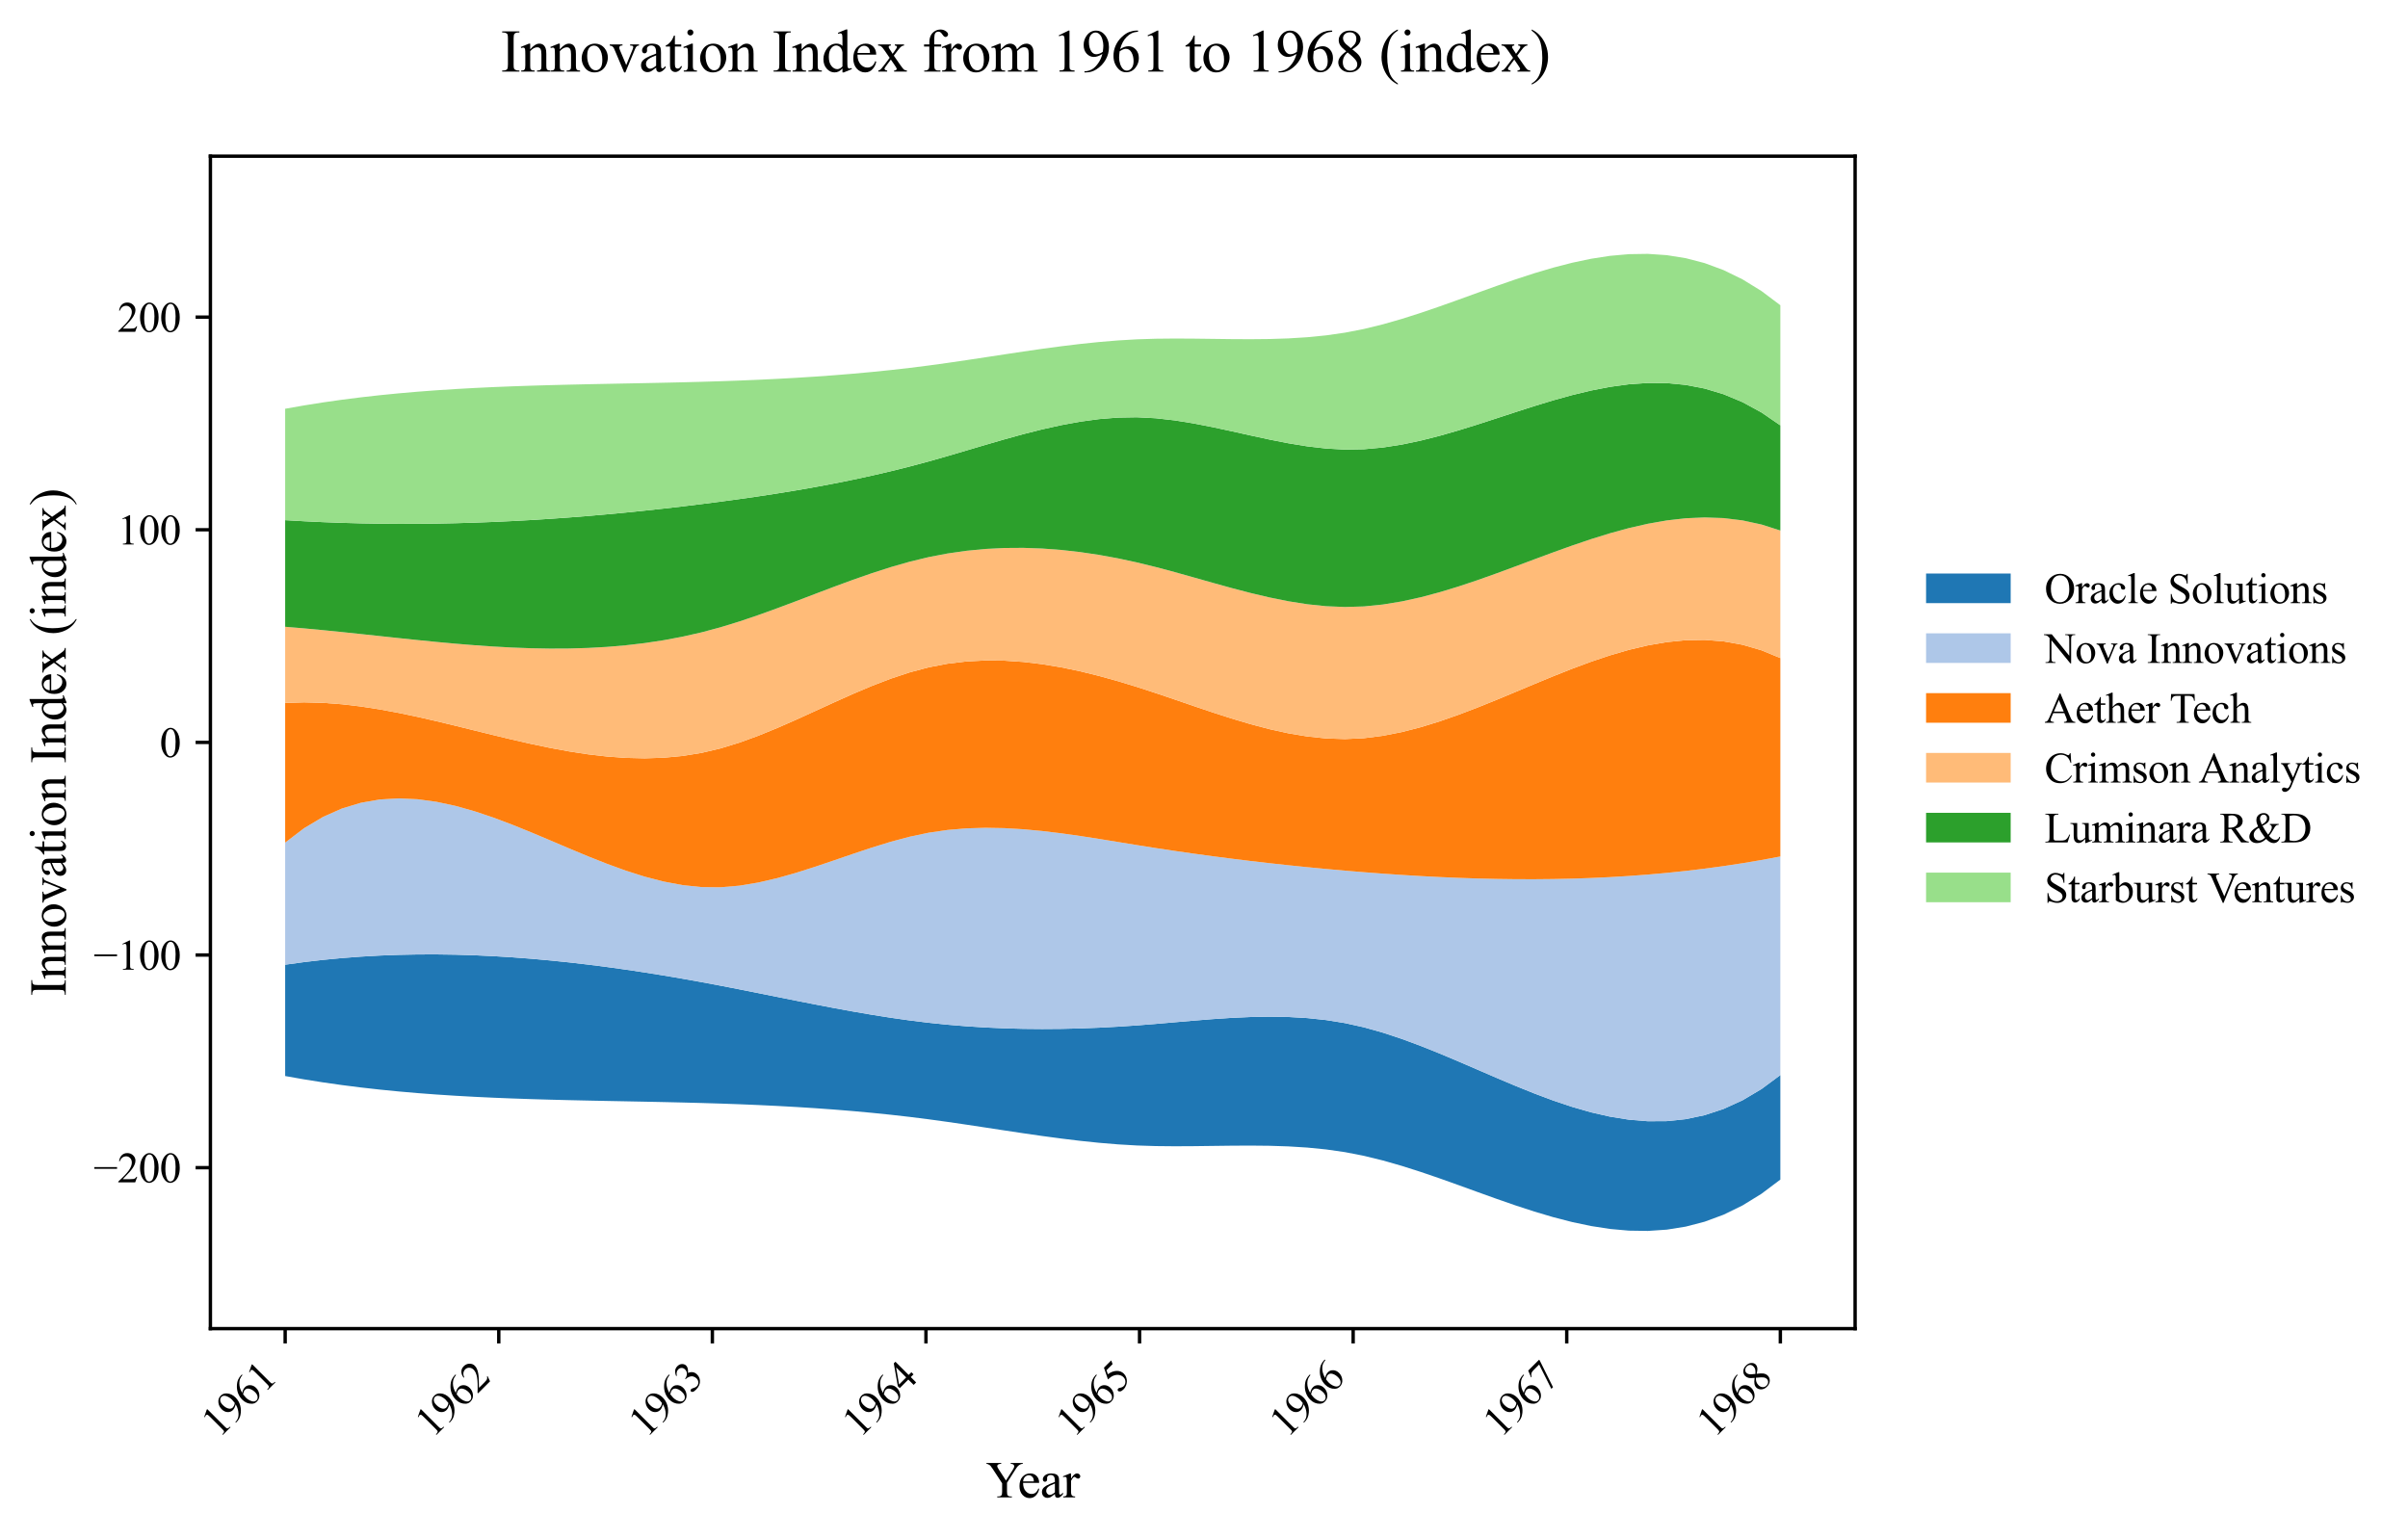 <?xml version="1.0" encoding="utf-8" standalone="no"?>
<!DOCTYPE svg PUBLIC "-//W3C//DTD SVG 1.1//EN"
  "http://www.w3.org/Graphics/SVG/1.1/DTD/svg11.dtd">
<svg xmlns:xlink="http://www.w3.org/1999/xlink" width="569.239pt" height="363.785pt" viewBox="0 0 569.239 363.785" xmlns="http://www.w3.org/2000/svg" version="1.1">
 <defs>
  <style type="text/css">*{stroke-linejoin: round; stroke-linecap: butt}</style>
 </defs>
 <g id="figure_1">
  <g id="patch_1">
   <path d="M 0 363.785 
L 569.239 363.785 
L 569.239 0 
L 0 0 
z
" style="fill: #ffffff"/>
  </g>
  <g id="axes_1">
   <g id="patch_2">
    <path d="M 49.738 314.121 
L 438.538 314.121 
L 438.538 36.921 
L 49.738 36.921 
z
" style="fill: #ffffff"/>
   </g>
   <g id="PolyCollection_1">
    <path d="M 67.411 228.074 
L 67.411 254.401 
L 71.885 255.19 
L 76.359 255.9 
L 80.833 256.536 
L 85.308 257.103 
L 89.782 257.606 
L 94.256 258.048 
L 98.73 258.436 
L 103.204 258.772 
L 107.678 259.063 
L 112.152 259.312 
L 116.626 259.525 
L 121.1 259.705 
L 125.575 259.859 
L 130.049 259.989 
L 134.523 260.102 
L 138.997 260.201 
L 143.471 260.292 
L 147.945 260.378 
L 152.419 260.465 
L 156.893 260.557 
L 161.367 260.66 
L 165.842 260.776 
L 170.316 260.912 
L 174.79 261.071 
L 179.264 261.257 
L 183.738 261.472 
L 188.212 261.719 
L 192.686 262.002 
L 197.16 262.324 
L 201.634 262.688 
L 206.109 263.098 
L 210.583 263.555 
L 215.057 264.064 
L 219.531 264.628 
L 224.005 265.244 
L 228.479 265.899 
L 232.953 266.576 
L 237.427 267.259 
L 241.901 267.93 
L 246.375 268.575 
L 250.85 269.176 
L 255.324 269.718 
L 259.798 270.183 
L 264.272 270.555 
L 268.746 270.818 
L 273.22 270.96 
L 277.694 271.004 
L 282.168 270.981 
L 286.642 270.925 
L 291.117 270.869 
L 295.591 270.846 
L 300.065 270.89 
L 304.539 271.034 
L 309.013 271.311 
L 313.487 271.754 
L 317.961 272.396 
L 322.435 273.269 
L 326.909 274.365 
L 331.384 275.645 
L 335.858 277.07 
L 340.332 278.6 
L 344.806 280.196 
L 349.28 281.818 
L 353.754 283.425 
L 358.228 284.979 
L 362.702 286.439 
L 367.176 287.767 
L 371.651 288.922 
L 376.125 289.864 
L 380.599 290.555 
L 385.073 290.954 
L 389.547 291.021 
L 394.021 290.718 
L 398.495 290.003 
L 402.969 288.839 
L 407.443 287.184 
L 411.917 284.999 
L 416.392 282.245 
L 420.866 278.882 
L 420.866 254.178 
L 420.866 254.178 
L 416.392 257.488 
L 411.917 260.14 
L 407.443 262.18 
L 402.969 263.651 
L 398.495 264.596 
L 394.021 265.06 
L 389.547 265.086 
L 385.073 264.719 
L 380.599 264.003 
L 376.125 262.981 
L 371.651 261.697 
L 367.176 260.196 
L 362.702 258.521 
L 358.228 256.717 
L 353.754 254.827 
L 349.28 252.894 
L 344.806 250.964 
L 340.332 249.08 
L 335.858 247.286 
L 331.384 245.626 
L 326.909 244.144 
L 322.435 242.884 
L 317.961 241.889 
L 313.487 241.169 
L 309.013 240.696 
L 304.539 240.438 
L 300.065 240.365 
L 295.591 240.447 
L 291.117 240.651 
L 286.642 240.947 
L 282.168 241.305 
L 277.694 241.692 
L 273.22 242.079 
L 268.746 242.434 
L 264.272 242.733 
L 259.798 242.97 
L 255.324 243.143 
L 250.85 243.247 
L 246.375 243.28 
L 241.901 243.239 
L 237.427 243.121 
L 232.953 242.921 
L 228.479 242.638 
L 224.005 242.268 
L 219.531 241.808 
L 215.057 241.257 
L 210.583 240.622 
L 206.109 239.914 
L 201.634 239.146 
L 197.16 238.329 
L 192.686 237.474 
L 188.212 236.593 
L 183.738 235.697 
L 179.264 234.799 
L 174.79 233.908 
L 170.316 233.038 
L 165.842 232.198 
L 161.367 231.397 
L 156.893 230.636 
L 152.419 229.918 
L 147.945 229.246 
L 143.471 228.623 
L 138.997 228.051 
L 134.523 227.534 
L 130.049 227.073 
L 125.575 226.671 
L 121.1 226.331 
L 116.626 226.056 
L 112.152 225.849 
L 107.678 225.711 
L 103.204 225.647 
L 98.73 225.658 
L 94.256 225.747 
L 89.782 225.917 
L 85.308 226.17 
L 80.833 226.51 
L 76.359 226.939 
L 71.885 227.459 
L 67.411 228.074 
z
" clip-path="url(#p2ed8ab1231)" style="fill: #1f77b4"/>
   </g>
   <g id="PolyCollection_2">
    <path d="M 67.411 199.212 
L 67.411 228.074 
L 71.885 227.459 
L 76.359 226.939 
L 80.833 226.51 
L 85.308 226.17 
L 89.782 225.917 
L 94.256 225.747 
L 98.73 225.658 
L 103.204 225.647 
L 107.678 225.711 
L 112.152 225.849 
L 116.626 226.056 
L 121.1 226.331 
L 125.575 226.671 
L 130.049 227.073 
L 134.523 227.534 
L 138.997 228.051 
L 143.471 228.623 
L 147.945 229.246 
L 152.419 229.918 
L 156.893 230.636 
L 161.367 231.397 
L 165.842 232.198 
L 170.316 233.038 
L 174.79 233.908 
L 179.264 234.799 
L 183.738 235.697 
L 188.212 236.593 
L 192.686 237.474 
L 197.16 238.329 
L 201.634 239.146 
L 206.109 239.914 
L 210.583 240.622 
L 215.057 241.257 
L 219.531 241.808 
L 224.005 242.268 
L 228.479 242.638 
L 232.953 242.921 
L 237.427 243.121 
L 241.901 243.239 
L 246.375 243.28 
L 250.85 243.247 
L 255.324 243.143 
L 259.798 242.97 
L 264.272 242.733 
L 268.746 242.434 
L 273.22 242.079 
L 277.694 241.692 
L 282.168 241.305 
L 286.642 240.947 
L 291.117 240.651 
L 295.591 240.447 
L 300.065 240.365 
L 304.539 240.438 
L 309.013 240.696 
L 313.487 241.169 
L 317.961 241.889 
L 322.435 242.884 
L 326.909 244.144 
L 331.384 245.626 
L 335.858 247.286 
L 340.332 249.08 
L 344.806 250.964 
L 349.28 252.894 
L 353.754 254.827 
L 358.228 256.717 
L 362.702 258.521 
L 367.176 260.196 
L 371.651 261.697 
L 376.125 262.981 
L 380.599 264.003 
L 385.073 264.719 
L 389.547 265.086 
L 394.021 265.06 
L 398.495 264.596 
L 402.969 263.651 
L 407.443 262.18 
L 411.917 260.14 
L 416.392 257.488 
L 420.866 254.178 
L 420.866 202.492 
L 420.866 202.492 
L 416.392 203.328 
L 411.917 204.085 
L 407.443 204.765 
L 402.969 205.371 
L 398.495 205.905 
L 394.021 206.37 
L 389.547 206.768 
L 385.073 207.1 
L 380.599 207.37 
L 376.125 207.579 
L 371.651 207.731 
L 367.176 207.826 
L 362.702 207.868 
L 358.228 207.858 
L 353.754 207.8 
L 349.28 207.695 
L 344.806 207.545 
L 340.332 207.354 
L 335.858 207.122 
L 331.384 206.853 
L 326.909 206.548 
L 322.435 206.211 
L 317.961 205.843 
L 313.487 205.445 
L 309.013 205.017 
L 304.539 204.56 
L 300.065 204.072 
L 295.591 203.554 
L 291.117 203.005 
L 286.642 202.425 
L 282.168 201.814 
L 277.694 201.172 
L 273.22 200.499 
L 268.746 199.793 
L 264.272 199.063 
L 259.798 198.336 
L 255.324 197.641 
L 250.85 197.009 
L 246.375 196.469 
L 241.901 196.053 
L 237.427 195.79 
L 232.953 195.71 
L 228.479 195.843 
L 224.005 196.22 
L 219.531 196.871 
L 215.057 197.815 
L 210.583 199.008 
L 206.109 200.384 
L 201.634 201.874 
L 197.16 203.409 
L 192.686 204.922 
L 188.212 206.345 
L 183.738 207.609 
L 179.264 208.648 
L 174.79 209.392 
L 170.316 209.774 
L 165.842 209.729 
L 161.367 209.259 
L 156.893 208.417 
L 152.419 207.258 
L 147.945 205.839 
L 143.471 204.215 
L 138.997 202.442 
L 134.523 200.576 
L 130.049 198.671 
L 125.575 196.785 
L 121.1 194.972 
L 116.626 193.288 
L 112.152 191.789 
L 107.678 190.53 
L 103.204 189.568 
L 98.73 188.957 
L 94.256 188.754 
L 89.782 189.015 
L 85.308 189.794 
L 80.833 191.147 
L 76.359 193.131 
L 71.885 195.801 
L 67.411 199.212 
z
" clip-path="url(#p2ed8ab1231)" style="fill: #aec7e8"/>
   </g>
   <g id="PolyCollection_3">
    <path d="M 67.411 166.183 
L 67.411 199.212 
L 71.885 195.801 
L 76.359 193.131 
L 80.833 191.147 
L 85.308 189.794 
L 89.782 189.015 
L 94.256 188.754 
L 98.73 188.957 
L 103.204 189.568 
L 107.678 190.53 
L 112.152 191.789 
L 116.626 193.288 
L 121.1 194.972 
L 125.575 196.785 
L 130.049 198.671 
L 134.523 200.576 
L 138.997 202.442 
L 143.471 204.215 
L 147.945 205.839 
L 152.419 207.258 
L 156.893 208.417 
L 161.367 209.259 
L 165.842 209.729 
L 170.316 209.774 
L 174.79 209.392 
L 179.264 208.648 
L 183.738 207.609 
L 188.212 206.345 
L 192.686 204.922 
L 197.16 203.409 
L 201.634 201.874 
L 206.109 200.384 
L 210.583 199.008 
L 215.057 197.815 
L 219.531 196.871 
L 224.005 196.22 
L 228.479 195.843 
L 232.953 195.71 
L 237.427 195.79 
L 241.901 196.053 
L 246.375 196.469 
L 250.85 197.009 
L 255.324 197.641 
L 259.798 198.336 
L 264.272 199.063 
L 268.746 199.793 
L 273.22 200.499 
L 277.694 201.172 
L 282.168 201.814 
L 286.642 202.425 
L 291.117 203.005 
L 295.591 203.554 
L 300.065 204.072 
L 304.539 204.56 
L 309.013 205.017 
L 313.487 205.445 
L 317.961 205.843 
L 322.435 206.211 
L 326.909 206.548 
L 331.384 206.853 
L 335.858 207.122 
L 340.332 207.354 
L 344.806 207.545 
L 349.28 207.695 
L 353.754 207.8 
L 358.228 207.858 
L 362.702 207.868 
L 367.176 207.826 
L 371.651 207.731 
L 376.125 207.579 
L 380.599 207.37 
L 385.073 207.1 
L 389.547 206.768 
L 394.021 206.37 
L 398.495 205.905 
L 402.969 205.371 
L 407.443 204.765 
L 411.917 204.085 
L 416.392 203.328 
L 420.866 202.492 
L 420.866 155.583 
L 420.866 155.583 
L 416.392 153.738 
L 411.917 152.436 
L 407.443 151.634 
L 402.969 151.291 
L 398.495 151.362 
L 394.021 151.806 
L 389.547 152.579 
L 385.073 153.638 
L 380.599 154.94 
L 376.125 156.444 
L 371.651 158.105 
L 367.176 159.88 
L 362.702 161.728 
L 358.228 163.605 
L 353.754 165.468 
L 349.28 167.274 
L 344.806 168.981 
L 340.332 170.546 
L 335.858 171.925 
L 331.384 173.076 
L 326.909 173.957 
L 322.435 174.523 
L 317.961 174.734 
L 313.487 174.584 
L 309.013 174.113 
L 304.539 173.364 
L 300.065 172.379 
L 295.591 171.199 
L 291.117 169.867 
L 286.642 168.425 
L 282.168 166.916 
L 277.694 165.381 
L 273.22 163.864 
L 268.746 162.406 
L 264.272 161.044 
L 259.798 159.803 
L 255.324 158.705 
L 250.85 157.773 
L 246.375 157.03 
L 241.901 156.496 
L 237.427 156.196 
L 232.953 156.151 
L 228.479 156.383 
L 224.005 156.916 
L 219.531 157.771 
L 215.057 158.962 
L 210.583 160.448 
L 206.109 162.168 
L 201.634 164.06 
L 197.16 166.062 
L 192.686 168.113 
L 188.212 170.152 
L 183.738 172.116 
L 179.264 173.944 
L 174.79 175.575 
L 170.316 176.946 
L 165.842 177.999 
L 161.367 178.723 
L 156.893 179.142 
L 152.419 179.286 
L 147.945 179.18 
L 143.471 178.854 
L 138.997 178.334 
L 134.523 177.648 
L 130.049 176.823 
L 125.575 175.888 
L 121.1 174.869 
L 116.626 173.795 
L 112.152 172.693 
L 107.678 171.59 
L 103.204 170.513 
L 98.73 169.492 
L 94.256 168.552 
L 89.782 167.723 
L 85.308 167.03 
L 80.833 166.502 
L 76.359 166.167 
L 71.885 166.051 
L 67.411 166.183 
z
" clip-path="url(#p2ed8ab1231)" style="fill: #ff7f0e"/>
   </g>
   <g id="PolyCollection_4">
    <path d="M 67.411 148.186 
L 67.411 166.183 
L 71.885 166.051 
L 76.359 166.167 
L 80.833 166.502 
L 85.308 167.03 
L 89.782 167.723 
L 94.256 168.552 
L 98.73 169.492 
L 103.204 170.513 
L 107.678 171.59 
L 112.152 172.693 
L 116.626 173.795 
L 121.1 174.869 
L 125.575 175.888 
L 130.049 176.823 
L 134.523 177.648 
L 138.997 178.334 
L 143.471 178.854 
L 147.945 179.18 
L 152.419 179.286 
L 156.893 179.142 
L 161.367 178.723 
L 165.842 177.999 
L 170.316 176.946 
L 174.79 175.575 
L 179.264 173.944 
L 183.738 172.116 
L 188.212 170.152 
L 192.686 168.113 
L 197.16 166.062 
L 201.634 164.06 
L 206.109 162.168 
L 210.583 160.448 
L 215.057 158.962 
L 219.531 157.771 
L 224.005 156.916 
L 228.479 156.383 
L 232.953 156.151 
L 237.427 156.196 
L 241.901 156.496 
L 246.375 157.03 
L 250.85 157.773 
L 255.324 158.705 
L 259.798 159.803 
L 264.272 161.044 
L 268.746 162.406 
L 273.22 163.864 
L 277.694 165.381 
L 282.168 166.916 
L 286.642 168.425 
L 291.117 169.867 
L 295.591 171.199 
L 300.065 172.379 
L 304.539 173.364 
L 309.013 174.113 
L 313.487 174.584 
L 317.961 174.734 
L 322.435 174.523 
L 326.909 173.957 
L 331.384 173.076 
L 335.858 171.925 
L 340.332 170.546 
L 344.806 168.981 
L 349.28 167.274 
L 353.754 165.468 
L 358.228 163.605 
L 362.702 161.728 
L 367.176 159.88 
L 371.651 158.105 
L 376.125 156.444 
L 380.599 154.94 
L 385.073 153.638 
L 389.547 152.579 
L 394.021 151.806 
L 398.495 151.362 
L 402.969 151.291 
L 407.443 151.634 
L 411.917 152.436 
L 416.392 153.738 
L 420.866 155.583 
L 420.866 125.43 
L 420.866 125.43 
L 416.392 124 
L 411.917 123.033 
L 407.443 122.49 
L 402.969 122.336 
L 398.495 122.531 
L 394.021 123.04 
L 389.547 123.825 
L 385.073 124.848 
L 380.599 126.073 
L 376.125 127.462 
L 371.651 128.978 
L 367.176 130.583 
L 362.702 132.241 
L 358.228 133.914 
L 353.754 135.565 
L 349.28 137.156 
L 344.806 138.651 
L 340.332 140.012 
L 335.858 141.202 
L 331.384 142.184 
L 326.909 142.92 
L 322.435 143.373 
L 317.961 143.507 
L 313.487 143.32 
L 309.013 142.852 
L 304.539 142.145 
L 300.065 141.241 
L 295.591 140.184 
L 291.117 139.014 
L 286.642 137.775 
L 282.168 136.508 
L 277.694 135.256 
L 273.22 134.061 
L 268.746 132.965 
L 264.272 132.002 
L 259.798 131.184 
L 255.324 130.52 
L 250.85 130.017 
L 246.375 129.684 
L 241.901 129.529 
L 237.427 129.56 
L 232.953 129.785 
L 228.479 130.214 
L 224.005 130.854 
L 219.531 131.713 
L 215.057 132.796 
L 210.583 134.075 
L 206.109 135.514 
L 201.634 137.075 
L 197.16 138.722 
L 192.686 140.416 
L 188.212 142.121 
L 183.738 143.799 
L 179.264 145.414 
L 174.79 146.927 
L 170.316 148.302 
L 165.842 149.502 
L 161.367 150.518 
L 156.893 151.359 
L 152.419 152.036 
L 147.945 152.56 
L 143.471 152.942 
L 138.997 153.192 
L 134.523 153.322 
L 130.049 153.343 
L 125.575 153.264 
L 121.1 153.098 
L 116.626 152.854 
L 112.152 152.545 
L 107.678 152.18 
L 103.204 151.77 
L 98.73 151.326 
L 94.256 150.86 
L 89.782 150.381 
L 85.308 149.901 
L 80.833 149.431 
L 76.359 148.981 
L 71.885 148.562 
L 67.411 148.186 
z
" clip-path="url(#p2ed8ab1231)" style="fill: #ffbb78"/>
   </g>
   <g id="PolyCollection_5">
    <path d="M 67.411 122.974 
L 67.411 148.186 
L 71.885 148.562 
L 76.359 148.981 
L 80.833 149.431 
L 85.308 149.901 
L 89.782 150.381 
L 94.256 150.86 
L 98.73 151.326 
L 103.204 151.77 
L 107.678 152.18 
L 112.152 152.545 
L 116.626 152.854 
L 121.1 153.098 
L 125.575 153.264 
L 130.049 153.343 
L 134.523 153.322 
L 138.997 153.192 
L 143.471 152.942 
L 147.945 152.56 
L 152.419 152.036 
L 156.893 151.359 
L 161.367 150.518 
L 165.842 149.502 
L 170.316 148.302 
L 174.79 146.927 
L 179.264 145.414 
L 183.738 143.799 
L 188.212 142.121 
L 192.686 140.416 
L 197.16 138.722 
L 201.634 137.075 
L 206.109 135.514 
L 210.583 134.075 
L 215.057 132.796 
L 219.531 131.713 
L 224.005 130.854 
L 228.479 130.214 
L 232.953 129.785 
L 237.427 129.56 
L 241.901 129.529 
L 246.375 129.684 
L 250.85 130.017 
L 255.324 130.52 
L 259.798 131.184 
L 264.272 132.002 
L 268.746 132.965 
L 273.22 134.061 
L 277.694 135.256 
L 282.168 136.508 
L 286.642 137.775 
L 291.117 139.014 
L 295.591 140.184 
L 300.065 141.241 
L 304.539 142.145 
L 309.013 142.852 
L 313.487 143.32 
L 317.961 143.507 
L 322.435 143.373 
L 326.909 142.92 
L 331.384 142.184 
L 335.858 141.202 
L 340.332 140.012 
L 344.806 138.651 
L 349.28 137.156 
L 353.754 135.565 
L 358.228 133.914 
L 362.702 132.241 
L 367.176 130.583 
L 371.651 128.978 
L 376.125 127.462 
L 380.599 126.073 
L 385.073 124.848 
L 389.547 123.825 
L 394.021 123.04 
L 398.495 122.531 
L 402.969 122.336 
L 407.443 122.49 
L 411.917 123.033 
L 416.392 124 
L 420.866 125.43 
L 420.866 100.565 
L 420.866 100.565 
L 416.392 97.509 
L 411.917 95.07 
L 407.443 93.202 
L 402.969 91.861 
L 398.495 91 
L 394.021 90.574 
L 389.547 90.54 
L 385.073 90.851 
L 380.599 91.462 
L 376.125 92.329 
L 371.651 93.406 
L 367.176 94.647 
L 362.702 96.009 
L 358.228 97.445 
L 353.754 98.911 
L 349.28 100.362 
L 344.806 101.751 
L 340.332 103.035 
L 335.858 104.168 
L 331.384 105.105 
L 326.909 105.801 
L 322.435 106.21 
L 317.961 106.29 
L 313.487 106.041 
L 309.013 105.522 
L 304.539 104.792 
L 300.065 103.913 
L 295.591 102.944 
L 291.117 101.947 
L 286.642 100.981 
L 282.168 100.108 
L 277.694 99.388 
L 273.22 98.881 
L 268.746 98.648 
L 264.272 98.725 
L 259.798 99.087 
L 255.324 99.696 
L 250.85 100.516 
L 246.375 101.51 
L 241.901 102.642 
L 237.427 103.876 
L 232.953 105.175 
L 228.479 106.502 
L 224.005 107.821 
L 219.531 109.096 
L 215.057 110.293 
L 210.583 111.409 
L 206.109 112.448 
L 201.634 113.415 
L 197.16 114.315 
L 192.686 115.154 
L 188.212 115.936 
L 183.738 116.666 
L 179.264 117.351 
L 174.79 117.994 
L 170.316 118.601 
L 165.842 119.177 
L 161.367 119.724 
L 156.893 120.24 
L 152.419 120.725 
L 147.945 121.179 
L 143.471 121.6 
L 138.997 121.988 
L 134.523 122.342 
L 130.049 122.66 
L 125.575 122.942 
L 121.1 123.188 
L 116.626 123.397 
L 112.152 123.566 
L 107.678 123.697 
L 103.204 123.788 
L 98.73 123.838 
L 94.256 123.846 
L 89.782 123.812 
L 85.308 123.734 
L 80.833 123.612 
L 76.359 123.446 
L 71.885 123.233 
L 67.411 122.974 
z
" clip-path="url(#p2ed8ab1231)" style="fill: #2ca02c"/>
   </g>
   <g id="PolyCollection_6">
    <path d="M 67.411 96.641 
L 67.411 122.974 
L 71.885 123.233 
L 76.359 123.446 
L 80.833 123.612 
L 85.308 123.734 
L 89.782 123.812 
L 94.256 123.846 
L 98.73 123.838 
L 103.204 123.788 
L 107.678 123.697 
L 112.152 123.566 
L 116.626 123.397 
L 121.1 123.188 
L 125.575 122.942 
L 130.049 122.66 
L 134.523 122.342 
L 138.997 121.988 
L 143.471 121.6 
L 147.945 121.179 
L 152.419 120.725 
L 156.893 120.24 
L 161.367 119.724 
L 165.842 119.177 
L 170.316 118.601 
L 174.79 117.994 
L 179.264 117.351 
L 183.738 116.666 
L 188.212 115.936 
L 192.686 115.154 
L 197.16 114.315 
L 201.634 113.415 
L 206.109 112.448 
L 210.583 111.409 
L 215.057 110.293 
L 219.531 109.096 
L 224.005 107.821 
L 228.479 106.502 
L 232.953 105.175 
L 237.427 103.876 
L 241.901 102.642 
L 246.375 101.51 
L 250.85 100.516 
L 255.324 99.696 
L 259.798 99.087 
L 264.272 98.725 
L 268.746 98.648 
L 273.22 98.881 
L 277.694 99.388 
L 282.168 100.108 
L 286.642 100.981 
L 291.117 101.947 
L 295.591 102.944 
L 300.065 103.913 
L 304.539 104.792 
L 309.013 105.522 
L 313.487 106.041 
L 317.961 106.29 
L 322.435 106.21 
L 326.909 105.801 
L 331.384 105.105 
L 335.858 104.168 
L 340.332 103.035 
L 344.806 101.751 
L 349.28 100.362 
L 353.754 98.911 
L 358.228 97.445 
L 362.702 96.009 
L 367.176 94.647 
L 371.651 93.406 
L 376.125 92.329 
L 380.599 91.462 
L 385.073 90.851 
L 389.547 90.54 
L 394.021 90.574 
L 398.495 91 
L 402.969 91.861 
L 407.443 93.202 
L 411.917 95.07 
L 416.392 97.509 
L 420.866 100.565 
L 420.866 72.161 
L 420.866 72.161 
L 416.392 68.798 
L 411.917 66.044 
L 407.443 63.859 
L 402.969 62.204 
L 398.495 61.039 
L 394.021 60.325 
L 389.547 60.021 
L 385.073 60.089 
L 380.599 60.488 
L 376.125 61.178 
L 371.651 62.121 
L 367.176 63.276 
L 362.702 64.603 
L 358.228 66.064 
L 353.754 67.617 
L 349.28 69.225 
L 344.806 70.846 
L 340.332 72.442 
L 335.858 73.972 
L 331.384 75.397 
L 326.909 76.678 
L 322.435 77.774 
L 317.961 78.646 
L 313.487 79.289 
L 309.013 79.732 
L 304.539 80.008 
L 300.065 80.152 
L 295.591 80.196 
L 291.117 80.174 
L 286.642 80.118 
L 282.168 80.062 
L 277.694 80.039 
L 273.22 80.082 
L 268.746 80.225 
L 264.272 80.488 
L 259.798 80.86 
L 255.324 81.325 
L 250.85 81.866 
L 246.375 82.467 
L 241.901 83.112 
L 237.427 83.784 
L 232.953 84.467 
L 228.479 85.143 
L 224.005 85.798 
L 219.531 86.415 
L 215.057 86.978 
L 210.583 87.487 
L 206.109 87.945 
L 201.634 88.354 
L 197.16 88.718 
L 192.686 89.04 
L 188.212 89.323 
L 183.738 89.571 
L 179.264 89.786 
L 174.79 89.971 
L 170.316 90.13 
L 165.842 90.266 
L 161.367 90.383 
L 156.893 90.485 
L 152.419 90.577 
L 147.945 90.664 
L 143.471 90.751 
L 138.997 90.841 
L 134.523 90.941 
L 130.049 91.053 
L 125.575 91.184 
L 121.1 91.337 
L 116.626 91.518 
L 112.152 91.73 
L 107.678 91.98 
L 103.204 92.27 
L 98.73 92.607 
L 94.256 92.994 
L 89.782 93.437 
L 85.308 93.939 
L 80.833 94.506 
L 76.359 95.142 
L 71.885 95.852 
L 67.411 96.641 
z
" clip-path="url(#p2ed8ab1231)" style="fill: #98df8a"/>
   </g>
   <g id="matplotlib.axis_1">
    <g id="xtick_1">
     <g id="line2d_1">
      <defs>
       <path id="m937a37621a" d="M 0 0 
L 0 3.5 
" style="stroke: #000000; stroke-width: 0.8"/>
      </defs>
      <g>
       <use xlink:href="#m937a37621a" x="67.411" y="314.121" style="stroke: #000000; stroke-width: 0.8"/>
      </g>
     </g>
     <g id="text_1">
      <!-- 1961 -->
      <g transform="translate(51.756 340.173) rotate(-45) scale(0.1 -0.1)">
       <defs>
        <path id="TimesNewRomanPSMT-31" d="M 750 3822 
L 1781 4325 
L 1884 4325 
L 1884 747 
Q 1884 391 1914 303 
Q 1944 216 2037 169 
Q 2131 122 2419 116 
L 2419 0 
L 825 0 
L 825 116 
Q 1125 122 1212 167 
Q 1300 213 1334 289 
Q 1369 366 1369 747 
L 1369 3034 
Q 1369 3497 1338 3628 
Q 1316 3728 1258 3775 
Q 1200 3822 1119 3822 
Q 1003 3822 797 3725 
L 750 3822 
z
" transform="scale(0.016)"/>
        <path id="TimesNewRomanPSMT-39" d="M 338 -88 
L 338 28 
Q 744 34 1094 217 
Q 1444 400 1770 856 
Q 2097 1313 2225 1859 
Q 1734 1544 1338 1544 
Q 891 1544 572 1889 
Q 253 2234 253 2806 
Q 253 3363 572 3797 
Q 956 4325 1575 4325 
Q 2097 4325 2469 3894 
Q 2925 3359 2925 2575 
Q 2925 1869 2578 1258 
Q 2231 647 1613 244 
Q 1109 -88 516 -88 
L 338 -88 
z
M 2275 2091 
Q 2331 2497 2331 2741 
Q 2331 3044 2228 3395 
Q 2125 3747 1936 3934 
Q 1747 4122 1506 4122 
Q 1228 4122 1018 3872 
Q 809 3622 809 3128 
Q 809 2469 1088 2097 
Q 1291 1828 1588 1828 
Q 1731 1828 1928 1897 
Q 2125 1966 2275 2091 
z
" transform="scale(0.016)"/>
        <path id="TimesNewRomanPSMT-36" d="M 2869 4325 
L 2869 4209 
Q 2456 4169 2195 4045 
Q 1934 3922 1679 3669 
Q 1425 3416 1258 3105 
Q 1091 2794 978 2366 
Q 1428 2675 1881 2675 
Q 2316 2675 2634 2325 
Q 2953 1975 2953 1425 
Q 2953 894 2631 456 
Q 2244 -75 1606 -75 
Q 1172 -75 869 213 
Q 275 772 275 1663 
Q 275 2231 503 2743 
Q 731 3256 1154 3653 
Q 1578 4050 1965 4187 
Q 2353 4325 2688 4325 
L 2869 4325 
z
M 925 2138 
Q 869 1716 869 1456 
Q 869 1156 980 804 
Q 1091 453 1309 247 
Q 1469 100 1697 100 
Q 1969 100 2183 356 
Q 2397 613 2397 1088 
Q 2397 1622 2184 2012 
Q 1972 2403 1581 2403 
Q 1463 2403 1327 2353 
Q 1191 2303 925 2138 
z
" transform="scale(0.016)"/>
       </defs>
       <use xlink:href="#TimesNewRomanPSMT-31"/>
       <use xlink:href="#TimesNewRomanPSMT-39" x="50"/>
       <use xlink:href="#TimesNewRomanPSMT-36" x="100"/>
       <use xlink:href="#TimesNewRomanPSMT-31" x="150"/>
      </g>
     </g>
    </g>
    <g id="xtick_2">
     <g id="line2d_2">
      <g>
       <use xlink:href="#m937a37621a" x="117.905" y="314.121" style="stroke: #000000; stroke-width: 0.8"/>
      </g>
     </g>
     <g id="text_2">
      <!-- 1962 -->
      <g transform="translate(102.25 340.173) rotate(-45) scale(0.1 -0.1)">
       <defs>
        <path id="TimesNewRomanPSMT-32" d="M 2934 816 
L 2638 0 
L 138 0 
L 138 116 
Q 1241 1122 1691 1759 
Q 2141 2397 2141 2925 
Q 2141 3328 1894 3587 
Q 1647 3847 1303 3847 
Q 991 3847 742 3664 
Q 494 3481 375 3128 
L 259 3128 
Q 338 3706 661 4015 
Q 984 4325 1469 4325 
Q 1984 4325 2329 3994 
Q 2675 3663 2675 3213 
Q 2675 2891 2525 2569 
Q 2294 2063 1775 1497 
Q 997 647 803 472 
L 1909 472 
Q 2247 472 2383 497 
Q 2519 522 2628 598 
Q 2738 675 2819 816 
L 2934 816 
z
" transform="scale(0.016)"/>
       </defs>
       <use xlink:href="#TimesNewRomanPSMT-31"/>
       <use xlink:href="#TimesNewRomanPSMT-39" x="50"/>
       <use xlink:href="#TimesNewRomanPSMT-36" x="100"/>
       <use xlink:href="#TimesNewRomanPSMT-32" x="150"/>
      </g>
     </g>
    </g>
    <g id="xtick_3">
     <g id="line2d_3">
      <g>
       <use xlink:href="#m937a37621a" x="168.398" y="314.121" style="stroke: #000000; stroke-width: 0.8"/>
      </g>
     </g>
     <g id="text_3">
      <!-- 1963 -->
      <g transform="translate(152.743 340.173) rotate(-45) scale(0.1 -0.1)">
       <defs>
        <path id="TimesNewRomanPSMT-33" d="M 325 3431 
Q 506 3859 782 4092 
Q 1059 4325 1472 4325 
Q 1981 4325 2253 3994 
Q 2459 3747 2459 3466 
Q 2459 3003 1878 2509 
Q 2269 2356 2469 2072 
Q 2669 1788 2669 1403 
Q 2669 853 2319 450 
Q 1863 -75 997 -75 
Q 569 -75 414 31 
Q 259 138 259 259 
Q 259 350 332 419 
Q 406 488 509 488 
Q 588 488 669 463 
Q 722 447 909 348 
Q 1097 250 1169 231 
Q 1284 197 1416 197 
Q 1734 197 1970 444 
Q 2206 691 2206 1028 
Q 2206 1275 2097 1509 
Q 2016 1684 1919 1775 
Q 1784 1900 1550 2001 
Q 1316 2103 1072 2103 
L 972 2103 
L 972 2197 
Q 1219 2228 1467 2375 
Q 1716 2522 1828 2728 
Q 1941 2934 1941 3181 
Q 1941 3503 1739 3701 
Q 1538 3900 1238 3900 
Q 753 3900 428 3381 
L 325 3431 
z
" transform="scale(0.016)"/>
       </defs>
       <use xlink:href="#TimesNewRomanPSMT-31"/>
       <use xlink:href="#TimesNewRomanPSMT-39" x="50"/>
       <use xlink:href="#TimesNewRomanPSMT-36" x="100"/>
       <use xlink:href="#TimesNewRomanPSMT-33" x="150"/>
      </g>
     </g>
    </g>
    <g id="xtick_4">
     <g id="line2d_4">
      <g>
       <use xlink:href="#m937a37621a" x="218.892" y="314.121" style="stroke: #000000; stroke-width: 0.8"/>
      </g>
     </g>
     <g id="text_4">
      <!-- 1964 -->
      <g transform="translate(203.237 340.173) rotate(-45) scale(0.1 -0.1)">
       <defs>
        <path id="TimesNewRomanPSMT-34" d="M 2978 1563 
L 2978 1119 
L 2409 1119 
L 2409 0 
L 1894 0 
L 1894 1119 
L 100 1119 
L 100 1519 
L 2066 4325 
L 2409 4325 
L 2409 1563 
L 2978 1563 
z
M 1894 1563 
L 1894 3666 
L 406 1563 
L 1894 1563 
z
" transform="scale(0.016)"/>
       </defs>
       <use xlink:href="#TimesNewRomanPSMT-31"/>
       <use xlink:href="#TimesNewRomanPSMT-39" x="50"/>
       <use xlink:href="#TimesNewRomanPSMT-36" x="100"/>
       <use xlink:href="#TimesNewRomanPSMT-34" x="150"/>
      </g>
     </g>
    </g>
    <g id="xtick_5">
     <g id="line2d_5">
      <g>
       <use xlink:href="#m937a37621a" x="269.385" y="314.121" style="stroke: #000000; stroke-width: 0.8"/>
      </g>
     </g>
     <g id="text_5">
      <!-- 1965 -->
      <g transform="translate(253.731 340.173) rotate(-45) scale(0.1 -0.1)">
       <defs>
        <path id="TimesNewRomanPSMT-35" d="M 2778 4238 
L 2534 3706 
L 1259 3706 
L 981 3138 
Q 1809 3016 2294 2522 
Q 2709 2097 2709 1522 
Q 2709 1188 2573 903 
Q 2438 619 2231 419 
Q 2025 219 1772 97 
Q 1413 -75 1034 -75 
Q 653 -75 479 54 
Q 306 184 306 341 
Q 306 428 378 495 
Q 450 563 559 563 
Q 641 563 702 538 
Q 763 513 909 409 
Q 1144 247 1384 247 
Q 1750 247 2026 523 
Q 2303 800 2303 1197 
Q 2303 1581 2056 1914 
Q 1809 2247 1375 2428 
Q 1034 2569 447 2591 
L 1259 4238 
L 2778 4238 
z
" transform="scale(0.016)"/>
       </defs>
       <use xlink:href="#TimesNewRomanPSMT-31"/>
       <use xlink:href="#TimesNewRomanPSMT-39" x="50"/>
       <use xlink:href="#TimesNewRomanPSMT-36" x="100"/>
       <use xlink:href="#TimesNewRomanPSMT-35" x="150"/>
      </g>
     </g>
    </g>
    <g id="xtick_6">
     <g id="line2d_6">
      <g>
       <use xlink:href="#m937a37621a" x="319.879" y="314.121" style="stroke: #000000; stroke-width: 0.8"/>
      </g>
     </g>
     <g id="text_6">
      <!-- 1966 -->
      <g transform="translate(304.224 340.173) rotate(-45) scale(0.1 -0.1)">
       <use xlink:href="#TimesNewRomanPSMT-31"/>
       <use xlink:href="#TimesNewRomanPSMT-39" x="50"/>
       <use xlink:href="#TimesNewRomanPSMT-36" x="100"/>
       <use xlink:href="#TimesNewRomanPSMT-36" x="150"/>
      </g>
     </g>
    </g>
    <g id="xtick_7">
     <g id="line2d_7">
      <g>
       <use xlink:href="#m937a37621a" x="370.372" y="314.121" style="stroke: #000000; stroke-width: 0.8"/>
      </g>
     </g>
     <g id="text_7">
      <!-- 1967 -->
      <g transform="translate(354.718 340.173) rotate(-45) scale(0.1 -0.1)">
       <defs>
        <path id="TimesNewRomanPSMT-37" d="M 644 4238 
L 2916 4238 
L 2916 4119 
L 1503 -88 
L 1153 -88 
L 2419 3728 
L 1253 3728 
Q 900 3728 750 3644 
Q 488 3500 328 3200 
L 238 3234 
L 644 4238 
z
" transform="scale(0.016)"/>
       </defs>
       <use xlink:href="#TimesNewRomanPSMT-31"/>
       <use xlink:href="#TimesNewRomanPSMT-39" x="50"/>
       <use xlink:href="#TimesNewRomanPSMT-36" x="100"/>
       <use xlink:href="#TimesNewRomanPSMT-37" x="150"/>
      </g>
     </g>
    </g>
    <g id="xtick_8">
     <g id="line2d_8">
      <g>
       <use xlink:href="#m937a37621a" x="420.866" y="314.121" style="stroke: #000000; stroke-width: 0.8"/>
      </g>
     </g>
     <g id="text_8">
      <!-- 1968 -->
      <g transform="translate(405.211 340.173) rotate(-45) scale(0.1 -0.1)">
       <defs>
        <path id="TimesNewRomanPSMT-38" d="M 1228 2134 
Q 725 2547 579 2797 
Q 434 3047 434 3316 
Q 434 3728 753 4026 
Q 1072 4325 1600 4325 
Q 2113 4325 2425 4047 
Q 2738 3769 2738 3413 
Q 2738 3175 2569 2928 
Q 2400 2681 1866 2347 
Q 2416 1922 2594 1678 
Q 2831 1359 2831 1006 
Q 2831 559 2490 242 
Q 2150 -75 1597 -75 
Q 994 -75 656 303 
Q 388 606 388 966 
Q 388 1247 577 1523 
Q 766 1800 1228 2134 
z
M 1719 2469 
Q 2094 2806 2194 3001 
Q 2294 3197 2294 3444 
Q 2294 3772 2109 3958 
Q 1925 4144 1606 4144 
Q 1288 4144 1088 3959 
Q 888 3775 888 3528 
Q 888 3366 970 3203 
Q 1053 3041 1206 2894 
L 1719 2469 
z
M 1375 2016 
Q 1116 1797 991 1539 
Q 866 1281 866 981 
Q 866 578 1086 336 
Q 1306 94 1647 94 
Q 1984 94 2187 284 
Q 2391 475 2391 747 
Q 2391 972 2272 1150 
Q 2050 1481 1375 2016 
z
" transform="scale(0.016)"/>
       </defs>
       <use xlink:href="#TimesNewRomanPSMT-31"/>
       <use xlink:href="#TimesNewRomanPSMT-39" x="50"/>
       <use xlink:href="#TimesNewRomanPSMT-36" x="100"/>
       <use xlink:href="#TimesNewRomanPSMT-38" x="150"/>
      </g>
     </g>
    </g>
    <g id="text_9">
     <!-- Year -->
     <g transform="translate(233.081 354.018) scale(0.12 -0.12)">
      <defs>
       <path id="TimesNewRomanPSMT-59" d="M 3050 4238 
L 4528 4238 
L 4528 4122 
L 4447 4122 
Q 4366 4122 4209 4050 
Q 4053 3978 3925 3843 
Q 3797 3709 3609 3406 
L 2588 1797 
L 2588 734 
Q 2588 344 2675 247 
Q 2794 116 3050 116 
L 3188 116 
L 3188 0 
L 1388 0 
L 1388 116 
L 1538 116 
Q 1806 116 1919 278 
Q 1988 378 1988 734 
L 1988 1738 
L 825 3513 
Q 619 3825 545 3903 
Q 472 3981 241 4091 
Q 178 4122 59 4122 
L 59 4238 
L 1872 4238 
L 1872 4122 
L 1778 4122 
Q 1631 4122 1507 4053 
Q 1384 3984 1384 3847 
Q 1384 3734 1575 3441 
L 2459 2075 
L 3291 3381 
Q 3478 3675 3478 3819 
Q 3478 3906 3433 3975 
Q 3388 4044 3303 4083 
Q 3219 4122 3050 4122 
L 3050 4238 
z
" transform="scale(0.016)"/>
       <path id="TimesNewRomanPSMT-65" d="M 681 1784 
Q 678 1147 991 784 
Q 1303 422 1725 422 
Q 2006 422 2214 576 
Q 2422 731 2563 1106 
L 2659 1044 
Q 2594 616 2278 264 
Q 1963 -88 1488 -88 
Q 972 -88 605 314 
Q 238 716 238 1394 
Q 238 2128 614 2539 
Q 991 2950 1559 2950 
Q 2041 2950 2350 2633 
Q 2659 2316 2659 1784 
L 681 1784 
z
M 681 1966 
L 2006 1966 
Q 1991 2241 1941 2353 
Q 1863 2528 1708 2628 
Q 1553 2728 1384 2728 
Q 1125 2728 920 2526 
Q 716 2325 681 1966 
z
" transform="scale(0.016)"/>
       <path id="TimesNewRomanPSMT-61" d="M 1822 413 
Q 1381 72 1269 19 
Q 1100 -59 909 -59 
Q 613 -59 420 144 
Q 228 347 228 678 
Q 228 888 322 1041 
Q 450 1253 767 1440 
Q 1084 1628 1822 1897 
L 1822 2009 
Q 1822 2438 1686 2597 
Q 1550 2756 1291 2756 
Q 1094 2756 978 2650 
Q 859 2544 859 2406 
L 866 2225 
Q 866 2081 792 2003 
Q 719 1925 600 1925 
Q 484 1925 411 2006 
Q 338 2088 338 2228 
Q 338 2497 613 2722 
Q 888 2947 1384 2947 
Q 1766 2947 2009 2819 
Q 2194 2722 2281 2516 
Q 2338 2381 2338 1966 
L 2338 994 
Q 2338 584 2353 492 
Q 2369 400 2405 369 
Q 2441 338 2488 338 
Q 2538 338 2575 359 
Q 2641 400 2828 588 
L 2828 413 
Q 2478 -56 2159 -56 
Q 2006 -56 1915 50 
Q 1825 156 1822 413 
z
M 1822 616 
L 1822 1706 
Q 1350 1519 1213 1441 
Q 966 1303 859 1153 
Q 753 1003 753 825 
Q 753 600 887 451 
Q 1022 303 1197 303 
Q 1434 303 1822 616 
z
" transform="scale(0.016)"/>
       <path id="TimesNewRomanPSMT-72" d="M 1038 2947 
L 1038 2303 
Q 1397 2947 1775 2947 
Q 1947 2947 2059 2842 
Q 2172 2738 2172 2600 
Q 2172 2478 2090 2393 
Q 2009 2309 1897 2309 
Q 1788 2309 1652 2417 
Q 1516 2525 1450 2525 
Q 1394 2525 1328 2463 
Q 1188 2334 1038 2041 
L 1038 669 
Q 1038 431 1097 309 
Q 1138 225 1241 169 
Q 1344 113 1538 113 
L 1538 0 
L 72 0 
L 72 113 
Q 291 113 397 181 
Q 475 231 506 341 
Q 522 394 522 644 
L 522 1753 
Q 522 2253 501 2348 
Q 481 2444 426 2487 
Q 372 2531 291 2531 
Q 194 2531 72 2484 
L 41 2597 
L 906 2947 
L 1038 2947 
z
" transform="scale(0.016)"/>
      </defs>
      <use xlink:href="#TimesNewRomanPSMT-59"/>
      <use xlink:href="#TimesNewRomanPSMT-65" x="62.217"/>
      <use xlink:href="#TimesNewRomanPSMT-61" x="106.602"/>
      <use xlink:href="#TimesNewRomanPSMT-72" x="150.986"/>
     </g>
    </g>
   </g>
   <g id="matplotlib.axis_2">
    <g id="ytick_1">
     <g id="line2d_9">
      <defs>
       <path id="mfa49d3a6e5" d="M 0 0 
L -3.5 0 
" style="stroke: #000000; stroke-width: 0.8"/>
      </defs>
      <g>
       <use xlink:href="#mfa49d3a6e5" x="49.738" y="276.066" style="stroke: #000000; stroke-width: 0.8"/>
      </g>
     </g>
     <g id="text_10">
      <!-- −200 -->
      <g transform="translate(22.099 279.538) scale(0.1 -0.1)">
       <defs>
        <path id="TimesNewRomanPSMT-2212" d="M 3484 2000 
L 116 2000 
L 116 2256 
L 3484 2256 
L 3484 2000 
z
" transform="scale(0.016)"/>
        <path id="TimesNewRomanPSMT-30" d="M 231 2094 
Q 231 2819 450 3342 
Q 669 3866 1031 4122 
Q 1313 4325 1613 4325 
Q 2100 4325 2488 3828 
Q 2972 3213 2972 2159 
Q 2972 1422 2759 906 
Q 2547 391 2217 158 
Q 1888 -75 1581 -75 
Q 975 -75 572 641 
Q 231 1244 231 2094 
z
M 844 2016 
Q 844 1141 1059 588 
Q 1238 122 1591 122 
Q 1759 122 1940 273 
Q 2122 425 2216 781 
Q 2359 1319 2359 2297 
Q 2359 3022 2209 3506 
Q 2097 3866 1919 4016 
Q 1791 4119 1609 4119 
Q 1397 4119 1231 3928 
Q 1006 3669 925 3112 
Q 844 2556 844 2016 
z
" transform="scale(0.016)"/>
       </defs>
       <use xlink:href="#TimesNewRomanPSMT-2212"/>
       <use xlink:href="#TimesNewRomanPSMT-32" x="56.396"/>
       <use xlink:href="#TimesNewRomanPSMT-30" x="106.396"/>
       <use xlink:href="#TimesNewRomanPSMT-30" x="156.396"/>
      </g>
     </g>
    </g>
    <g id="ytick_2">
     <g id="line2d_10">
      <g>
       <use xlink:href="#mfa49d3a6e5" x="49.738" y="225.794" style="stroke: #000000; stroke-width: 0.8"/>
      </g>
     </g>
     <g id="text_11">
      <!-- −100 -->
      <g transform="translate(22.099 229.266) scale(0.1 -0.1)">
       <use xlink:href="#TimesNewRomanPSMT-2212"/>
       <use xlink:href="#TimesNewRomanPSMT-31" x="56.396"/>
       <use xlink:href="#TimesNewRomanPSMT-30" x="106.396"/>
       <use xlink:href="#TimesNewRomanPSMT-30" x="156.396"/>
      </g>
     </g>
    </g>
    <g id="ytick_3">
     <g id="line2d_11">
      <g>
       <use xlink:href="#mfa49d3a6e5" x="49.738" y="175.521" style="stroke: #000000; stroke-width: 0.8"/>
      </g>
     </g>
     <g id="text_12">
      <!-- 0 -->
      <g transform="translate(37.738 178.993) scale(0.1 -0.1)">
       <use xlink:href="#TimesNewRomanPSMT-30"/>
      </g>
     </g>
    </g>
    <g id="ytick_4">
     <g id="line2d_12">
      <g>
       <use xlink:href="#mfa49d3a6e5" x="49.738" y="125.249" style="stroke: #000000; stroke-width: 0.8"/>
      </g>
     </g>
     <g id="text_13">
      <!-- 100 -->
      <g transform="translate(27.738 128.721) scale(0.1 -0.1)">
       <use xlink:href="#TimesNewRomanPSMT-31"/>
       <use xlink:href="#TimesNewRomanPSMT-30" x="50"/>
       <use xlink:href="#TimesNewRomanPSMT-30" x="100"/>
      </g>
     </g>
    </g>
    <g id="ytick_5">
     <g id="line2d_13">
      <g>
       <use xlink:href="#mfa49d3a6e5" x="49.738" y="74.976" style="stroke: #000000; stroke-width: 0.8"/>
      </g>
     </g>
     <g id="text_14">
      <!-- 200 -->
      <g transform="translate(27.738 78.448) scale(0.1 -0.1)">
       <use xlink:href="#TimesNewRomanPSMT-32"/>
       <use xlink:href="#TimesNewRomanPSMT-30" x="50"/>
       <use xlink:href="#TimesNewRomanPSMT-30" x="100"/>
      </g>
     </g>
    </g>
    <g id="text_15">
     <!-- Innovation Index (index) -->
     <g transform="translate(15.533 235.503) rotate(-90) scale(0.12 -0.12)">
      <defs>
       <path id="TimesNewRomanPSMT-49" d="M 1975 116 
L 1975 0 
L 159 0 
L 159 116 
L 309 116 
Q 572 116 691 269 
Q 766 369 766 750 
L 766 3488 
Q 766 3809 725 3913 
Q 694 3991 597 4047 
Q 459 4122 309 4122 
L 159 4122 
L 159 4238 
L 1975 4238 
L 1975 4122 
L 1822 4122 
Q 1563 4122 1444 3969 
Q 1366 3869 1366 3488 
L 1366 750 
Q 1366 428 1406 325 
Q 1438 247 1538 191 
Q 1672 116 1822 116 
L 1975 116 
z
" transform="scale(0.016)"/>
       <path id="TimesNewRomanPSMT-6e" d="M 1034 2341 
Q 1538 2947 1994 2947 
Q 2228 2947 2397 2830 
Q 2566 2713 2666 2444 
Q 2734 2256 2734 1869 
L 2734 647 
Q 2734 375 2778 278 
Q 2813 200 2889 156 
Q 2966 113 3172 113 
L 3172 0 
L 1756 0 
L 1756 113 
L 1816 113 
Q 2016 113 2095 173 
Q 2175 234 2206 353 
Q 2219 400 2219 647 
L 2219 1819 
Q 2219 2209 2117 2386 
Q 2016 2563 1775 2563 
Q 1403 2563 1034 2156 
L 1034 647 
Q 1034 356 1069 288 
Q 1113 197 1189 155 
Q 1266 113 1500 113 
L 1500 0 
L 84 0 
L 84 113 
L 147 113 
Q 366 113 442 223 
Q 519 334 519 647 
L 519 1709 
Q 519 2225 495 2337 
Q 472 2450 423 2490 
Q 375 2531 294 2531 
Q 206 2531 84 2484 
L 38 2597 
L 900 2947 
L 1034 2947 
L 1034 2341 
z
" transform="scale(0.016)"/>
       <path id="TimesNewRomanPSMT-6f" d="M 1600 2947 
Q 2250 2947 2644 2453 
Q 2978 2031 2978 1484 
Q 2978 1100 2793 706 
Q 2609 313 2286 112 
Q 1963 -88 1566 -88 
Q 919 -88 538 428 
Q 216 863 216 1403 
Q 216 1797 411 2186 
Q 606 2575 925 2761 
Q 1244 2947 1600 2947 
z
M 1503 2744 
Q 1338 2744 1170 2645 
Q 1003 2547 900 2300 
Q 797 2053 797 1666 
Q 797 1041 1045 587 
Q 1294 134 1700 134 
Q 2003 134 2200 384 
Q 2397 634 2397 1244 
Q 2397 2006 2069 2444 
Q 1847 2744 1503 2744 
z
" transform="scale(0.016)"/>
       <path id="TimesNewRomanPSMT-76" d="M 53 2863 
L 1400 2863 
L 1400 2747 
L 1313 2747 
Q 1191 2747 1127 2687 
Q 1063 2628 1063 2528 
Q 1063 2419 1128 2269 
L 1794 688 
L 2463 2328 
Q 2534 2503 2534 2594 
Q 2534 2638 2509 2666 
Q 2475 2713 2422 2730 
Q 2369 2747 2206 2747 
L 2206 2863 
L 3141 2863 
L 3141 2747 
Q 2978 2734 2916 2681 
Q 2806 2588 2719 2369 
L 1703 -88 
L 1575 -88 
L 553 2328 
Q 484 2497 421 2570 
Q 359 2644 263 2694 
Q 209 2722 53 2747 
L 53 2863 
z
" transform="scale(0.016)"/>
       <path id="TimesNewRomanPSMT-74" d="M 1031 3803 
L 1031 2863 
L 1700 2863 
L 1700 2644 
L 1031 2644 
L 1031 788 
Q 1031 509 1111 412 
Q 1191 316 1316 316 
Q 1419 316 1516 380 
Q 1613 444 1666 569 
L 1788 569 
Q 1678 263 1478 108 
Q 1278 -47 1066 -47 
Q 922 -47 784 33 
Q 647 113 581 261 
Q 516 409 516 719 
L 516 2644 
L 63 2644 
L 63 2747 
Q 234 2816 414 2980 
Q 594 3144 734 3369 
Q 806 3488 934 3803 
L 1031 3803 
z
" transform="scale(0.016)"/>
       <path id="TimesNewRomanPSMT-69" d="M 928 4444 
Q 1059 4444 1151 4351 
Q 1244 4259 1244 4128 
Q 1244 3997 1151 3903 
Q 1059 3809 928 3809 
Q 797 3809 703 3903 
Q 609 3997 609 4128 
Q 609 4259 701 4351 
Q 794 4444 928 4444 
z
M 1188 2947 
L 1188 647 
Q 1188 378 1227 289 
Q 1266 200 1342 156 
Q 1419 113 1622 113 
L 1622 0 
L 231 0 
L 231 113 
Q 441 113 512 153 
Q 584 194 626 287 
Q 669 381 669 647 
L 669 1750 
Q 669 2216 641 2353 
Q 619 2453 572 2492 
Q 525 2531 444 2531 
Q 356 2531 231 2484 
L 188 2597 
L 1050 2947 
L 1188 2947 
z
" transform="scale(0.016)"/>
       <path id="TimesNewRomanPSMT-20" transform="scale(0.016)"/>
       <path id="TimesNewRomanPSMT-64" d="M 2222 322 
Q 2013 103 1813 7 
Q 1613 -88 1381 -88 
Q 913 -88 563 304 
Q 213 697 213 1313 
Q 213 1928 600 2439 
Q 988 2950 1597 2950 
Q 1975 2950 2222 2709 
L 2222 3238 
Q 2222 3728 2198 3840 
Q 2175 3953 2125 3993 
Q 2075 4034 2000 4034 
Q 1919 4034 1784 3984 
L 1744 4094 
L 2597 4444 
L 2738 4444 
L 2738 1134 
Q 2738 631 2761 520 
Q 2784 409 2836 365 
Q 2888 322 2956 322 
Q 3041 322 3181 375 
L 3216 266 
L 2366 -88 
L 2222 -88 
L 2222 322 
z
M 2222 541 
L 2222 2016 
Q 2203 2228 2109 2403 
Q 2016 2578 1861 2667 
Q 1706 2756 1559 2756 
Q 1284 2756 1069 2509 
Q 784 2184 784 1559 
Q 784 928 1059 592 
Q 1334 256 1672 256 
Q 1956 256 2222 541 
z
" transform="scale(0.016)"/>
       <path id="TimesNewRomanPSMT-78" d="M 84 2863 
L 1431 2863 
L 1431 2747 
Q 1303 2747 1251 2703 
Q 1200 2659 1200 2588 
Q 1200 2513 1309 2356 
Q 1344 2306 1413 2200 
L 1616 1875 
L 1850 2200 
Q 2075 2509 2075 2591 
Q 2075 2656 2022 2701 
Q 1969 2747 1850 2747 
L 1850 2863 
L 2819 2863 
L 2819 2747 
Q 2666 2738 2553 2663 
Q 2400 2556 2134 2200 
L 1744 1678 
L 2456 653 
Q 2719 275 2831 198 
Q 2944 122 3122 113 
L 3122 0 
L 1772 0 
L 1772 113 
Q 1913 113 1991 175 
Q 2050 219 2050 291 
Q 2050 363 1850 653 
L 1431 1266 
L 972 653 
Q 759 369 759 316 
Q 759 241 829 180 
Q 900 119 1041 113 
L 1041 0 
L 106 0 
L 106 113 
Q 219 128 303 191 
Q 422 281 703 653 
L 1303 1450 
L 759 2238 
Q 528 2575 401 2661 
Q 275 2747 84 2747 
L 84 2863 
z
" transform="scale(0.016)"/>
       <path id="TimesNewRomanPSMT-28" d="M 1988 -1253 
L 1988 -1369 
Q 1516 -1131 1200 -813 
Q 750 -359 506 256 
Q 263 872 263 1534 
Q 263 2503 741 3301 
Q 1219 4100 1988 4444 
L 1988 4313 
Q 1603 4100 1356 3731 
Q 1109 3363 987 2797 
Q 866 2231 866 1616 
Q 866 947 969 400 
Q 1050 -31 1165 -292 
Q 1281 -553 1476 -793 
Q 1672 -1034 1988 -1253 
z
" transform="scale(0.016)"/>
       <path id="TimesNewRomanPSMT-29" d="M 144 4313 
L 144 4444 
Q 619 4209 934 3891 
Q 1381 3434 1625 2820 
Q 1869 2206 1869 1541 
Q 1869 572 1392 -226 
Q 916 -1025 144 -1369 
L 144 -1253 
Q 528 -1038 776 -670 
Q 1025 -303 1145 264 
Q 1266 831 1266 1447 
Q 1266 2113 1163 2663 
Q 1084 3094 967 3353 
Q 850 3613 656 3853 
Q 463 4094 144 4313 
z
" transform="scale(0.016)"/>
      </defs>
      <use xlink:href="#TimesNewRomanPSMT-49"/>
      <use xlink:href="#TimesNewRomanPSMT-6e" x="33.301"/>
      <use xlink:href="#TimesNewRomanPSMT-6e" x="83.301"/>
      <use xlink:href="#TimesNewRomanPSMT-6f" x="133.301"/>
      <use xlink:href="#TimesNewRomanPSMT-76" x="183.301"/>
      <use xlink:href="#TimesNewRomanPSMT-61" x="233.301"/>
      <use xlink:href="#TimesNewRomanPSMT-74" x="277.686"/>
      <use xlink:href="#TimesNewRomanPSMT-69" x="305.469"/>
      <use xlink:href="#TimesNewRomanPSMT-6f" x="333.252"/>
      <use xlink:href="#TimesNewRomanPSMT-6e" x="383.252"/>
      <use xlink:href="#TimesNewRomanPSMT-20" x="433.252"/>
      <use xlink:href="#TimesNewRomanPSMT-49" x="458.252"/>
      <use xlink:href="#TimesNewRomanPSMT-6e" x="491.553"/>
      <use xlink:href="#TimesNewRomanPSMT-64" x="541.553"/>
      <use xlink:href="#TimesNewRomanPSMT-65" x="591.553"/>
      <use xlink:href="#TimesNewRomanPSMT-78" x="635.938"/>
      <use xlink:href="#TimesNewRomanPSMT-20" x="685.938"/>
      <use xlink:href="#TimesNewRomanPSMT-28" x="710.938"/>
      <use xlink:href="#TimesNewRomanPSMT-69" x="744.238"/>
      <use xlink:href="#TimesNewRomanPSMT-6e" x="772.021"/>
      <use xlink:href="#TimesNewRomanPSMT-64" x="822.021"/>
      <use xlink:href="#TimesNewRomanPSMT-65" x="872.021"/>
      <use xlink:href="#TimesNewRomanPSMT-78" x="916.406"/>
      <use xlink:href="#TimesNewRomanPSMT-29" x="966.406"/>
     </g>
    </g>
   </g>
   <g id="patch_3">
    <path d="M 49.738 314.121 
L 49.738 36.921 
" style="fill: none; stroke: #000000; stroke-width: 0.8; stroke-linejoin: miter; stroke-linecap: square"/>
   </g>
   <g id="patch_4">
    <path d="M 438.538 314.121 
L 438.538 36.921 
" style="fill: none; stroke: #000000; stroke-width: 0.8; stroke-linejoin: miter; stroke-linecap: square"/>
   </g>
   <g id="patch_5">
    <path d="M 49.738 314.121 
L 438.538 314.121 
" style="fill: none; stroke: #000000; stroke-width: 0.8; stroke-linejoin: miter; stroke-linecap: square"/>
   </g>
   <g id="patch_6">
    <path d="M 49.738 36.921 
L 438.538 36.921 
" style="fill: none; stroke: #000000; stroke-width: 0.8; stroke-linejoin: miter; stroke-linecap: square"/>
   </g>
   <g id="text_16">
    <!-- Innovation Index from 1961 to 1968 (index)  -->
    <g transform="translate(118.358 16.921) scale(0.14 -0.14)">
     <defs>
      <path id="TimesNewRomanPSMT-66" d="M 1319 2638 
L 1319 756 
Q 1319 356 1406 250 
Q 1522 113 1716 113 
L 1975 113 
L 1975 0 
L 266 0 
L 266 113 
L 394 113 
Q 519 113 622 175 
Q 725 238 764 344 
Q 803 450 803 756 
L 803 2638 
L 247 2638 
L 247 2863 
L 803 2863 
L 803 3050 
Q 803 3478 940 3775 
Q 1078 4072 1361 4255 
Q 1644 4438 1997 4438 
Q 2325 4438 2600 4225 
Q 2781 4084 2781 3909 
Q 2781 3816 2700 3733 
Q 2619 3650 2525 3650 
Q 2453 3650 2373 3701 
Q 2294 3753 2178 3923 
Q 2063 4094 1966 4153 
Q 1869 4213 1750 4213 
Q 1606 4213 1506 4136 
Q 1406 4059 1362 3898 
Q 1319 3738 1319 3069 
L 1319 2863 
L 2056 2863 
L 2056 2638 
L 1319 2638 
z
" transform="scale(0.016)"/>
      <path id="TimesNewRomanPSMT-6d" d="M 1050 2338 
Q 1363 2650 1419 2697 
Q 1559 2816 1721 2881 
Q 1884 2947 2044 2947 
Q 2313 2947 2506 2790 
Q 2700 2634 2766 2338 
Q 3088 2713 3309 2830 
Q 3531 2947 3766 2947 
Q 3994 2947 4170 2830 
Q 4347 2713 4450 2447 
Q 4519 2266 4519 1878 
L 4519 647 
Q 4519 378 4559 278 
Q 4591 209 4675 161 
Q 4759 113 4950 113 
L 4950 0 
L 3538 0 
L 3538 113 
L 3597 113 
Q 3781 113 3884 184 
Q 3956 234 3988 344 
Q 4000 397 4000 647 
L 4000 1878 
Q 4000 2228 3916 2372 
Q 3794 2572 3525 2572 
Q 3359 2572 3192 2489 
Q 3025 2406 2788 2181 
L 2781 2147 
L 2788 2013 
L 2788 647 
Q 2788 353 2820 281 
Q 2853 209 2943 161 
Q 3034 113 3253 113 
L 3253 0 
L 1806 0 
L 1806 113 
Q 2044 113 2133 169 
Q 2222 225 2256 338 
Q 2272 391 2272 647 
L 2272 1878 
Q 2272 2228 2169 2381 
Q 2031 2581 1784 2581 
Q 1616 2581 1450 2491 
Q 1191 2353 1050 2181 
L 1050 647 
Q 1050 366 1089 281 
Q 1128 197 1204 155 
Q 1281 113 1516 113 
L 1516 0 
L 100 0 
L 100 113 
Q 297 113 375 155 
Q 453 197 493 289 
Q 534 381 534 647 
L 534 1741 
Q 534 2213 506 2350 
Q 484 2453 437 2492 
Q 391 2531 309 2531 
Q 222 2531 100 2484 
L 53 2597 
L 916 2947 
L 1050 2947 
L 1050 2338 
z
" transform="scale(0.016)"/>
     </defs>
     <use xlink:href="#TimesNewRomanPSMT-49"/>
     <use xlink:href="#TimesNewRomanPSMT-6e" x="33.301"/>
     <use xlink:href="#TimesNewRomanPSMT-6e" x="83.301"/>
     <use xlink:href="#TimesNewRomanPSMT-6f" x="133.301"/>
     <use xlink:href="#TimesNewRomanPSMT-76" x="183.301"/>
     <use xlink:href="#TimesNewRomanPSMT-61" x="233.301"/>
     <use xlink:href="#TimesNewRomanPSMT-74" x="277.686"/>
     <use xlink:href="#TimesNewRomanPSMT-69" x="305.469"/>
     <use xlink:href="#TimesNewRomanPSMT-6f" x="333.252"/>
     <use xlink:href="#TimesNewRomanPSMT-6e" x="383.252"/>
     <use xlink:href="#TimesNewRomanPSMT-20" x="433.252"/>
     <use xlink:href="#TimesNewRomanPSMT-49" x="458.252"/>
     <use xlink:href="#TimesNewRomanPSMT-6e" x="491.553"/>
     <use xlink:href="#TimesNewRomanPSMT-64" x="541.553"/>
     <use xlink:href="#TimesNewRomanPSMT-65" x="591.553"/>
     <use xlink:href="#TimesNewRomanPSMT-78" x="635.938"/>
     <use xlink:href="#TimesNewRomanPSMT-20" x="685.938"/>
     <use xlink:href="#TimesNewRomanPSMT-66" x="710.938"/>
     <use xlink:href="#TimesNewRomanPSMT-72" x="744.238"/>
     <use xlink:href="#TimesNewRomanPSMT-6f" x="777.539"/>
     <use xlink:href="#TimesNewRomanPSMT-6d" x="827.539"/>
     <use xlink:href="#TimesNewRomanPSMT-20" x="905.322"/>
     <use xlink:href="#TimesNewRomanPSMT-31" x="930.322"/>
     <use xlink:href="#TimesNewRomanPSMT-39" x="980.322"/>
     <use xlink:href="#TimesNewRomanPSMT-36" x="1030.322"/>
     <use xlink:href="#TimesNewRomanPSMT-31" x="1080.322"/>
     <use xlink:href="#TimesNewRomanPSMT-20" x="1130.322"/>
     <use xlink:href="#TimesNewRomanPSMT-74" x="1155.322"/>
     <use xlink:href="#TimesNewRomanPSMT-6f" x="1183.105"/>
     <use xlink:href="#TimesNewRomanPSMT-20" x="1233.105"/>
     <use xlink:href="#TimesNewRomanPSMT-31" x="1258.105"/>
     <use xlink:href="#TimesNewRomanPSMT-39" x="1308.105"/>
     <use xlink:href="#TimesNewRomanPSMT-36" x="1358.105"/>
     <use xlink:href="#TimesNewRomanPSMT-38" x="1408.105"/>
     <use xlink:href="#TimesNewRomanPSMT-20" x="1458.105"/>
     <use xlink:href="#TimesNewRomanPSMT-28" x="1483.105"/>
     <use xlink:href="#TimesNewRomanPSMT-69" x="1516.406"/>
     <use xlink:href="#TimesNewRomanPSMT-6e" x="1544.189"/>
     <use xlink:href="#TimesNewRomanPSMT-64" x="1594.189"/>
     <use xlink:href="#TimesNewRomanPSMT-65" x="1644.189"/>
     <use xlink:href="#TimesNewRomanPSMT-78" x="1688.574"/>
     <use xlink:href="#TimesNewRomanPSMT-29" x="1738.574"/>
     <use xlink:href="#TimesNewRomanPSMT-20" x="1771.875"/>
    </g>
   </g>
   <g id="legend_1">
    <g id="patch_7">
     <path d="M 455.314 142.595 
L 475.314 142.595 
L 475.314 135.595 
L 455.314 135.595 
z
" style="fill: #1f77b4"/>
    </g>
    <g id="text_17">
     <!-- Oracle Solutions -->
     <g transform="translate(483.314 142.595) scale(0.1 -0.1)">
      <defs>
       <path id="TimesNewRomanPSMT-4f" d="M 2341 4334 
Q 3166 4334 3770 3707 
Q 4375 3081 4375 2144 
Q 4375 1178 3765 540 
Q 3156 -97 2291 -97 
Q 1416 -97 820 525 
Q 225 1147 225 2134 
Q 225 3144 913 3781 
Q 1509 4334 2341 4334 
z
M 2281 4106 
Q 1713 4106 1369 3684 
Q 941 3159 941 2147 
Q 941 1109 1384 550 
Q 1725 125 2284 125 
Q 2881 125 3270 590 
Q 3659 1056 3659 2059 
Q 3659 3147 3231 3681 
Q 2888 4106 2281 4106 
z
" transform="scale(0.016)"/>
       <path id="TimesNewRomanPSMT-63" d="M 2631 1088 
Q 2516 522 2178 217 
Q 1841 -88 1431 -88 
Q 944 -88 581 321 
Q 219 731 219 1428 
Q 219 2103 620 2525 
Q 1022 2947 1584 2947 
Q 2006 2947 2278 2723 
Q 2550 2500 2550 2259 
Q 2550 2141 2473 2067 
Q 2397 1994 2259 1994 
Q 2075 1994 1981 2113 
Q 1928 2178 1911 2362 
Q 1894 2547 1784 2644 
Q 1675 2738 1481 2738 
Q 1169 2738 978 2506 
Q 725 2200 725 1697 
Q 725 1184 976 792 
Q 1228 400 1656 400 
Q 1963 400 2206 609 
Q 2378 753 2541 1131 
L 2631 1088 
z
" transform="scale(0.016)"/>
       <path id="TimesNewRomanPSMT-6c" d="M 1184 4444 
L 1184 647 
Q 1184 378 1223 290 
Q 1263 203 1344 158 
Q 1425 113 1647 113 
L 1647 0 
L 244 0 
L 244 113 
Q 441 113 512 153 
Q 584 194 625 287 
Q 666 381 666 647 
L 666 3247 
Q 666 3731 644 3842 
Q 622 3953 573 3993 
Q 525 4034 450 4034 
Q 369 4034 244 3984 
L 191 4094 
L 1044 4444 
L 1184 4444 
z
" transform="scale(0.016)"/>
       <path id="TimesNewRomanPSMT-53" d="M 2934 4334 
L 2934 2869 
L 2819 2869 
Q 2763 3291 2617 3541 
Q 2472 3791 2203 3937 
Q 1934 4084 1647 4084 
Q 1322 4084 1109 3886 
Q 897 3688 897 3434 
Q 897 3241 1031 3081 
Q 1225 2847 1953 2456 
Q 2547 2138 2764 1967 
Q 2981 1797 3098 1565 
Q 3216 1334 3216 1081 
Q 3216 600 2842 251 
Q 2469 -97 1881 -97 
Q 1697 -97 1534 -69 
Q 1438 -53 1133 45 
Q 828 144 747 144 
Q 669 144 623 97 
Q 578 50 556 -97 
L 441 -97 
L 441 1356 
L 556 1356 
Q 638 900 775 673 
Q 913 447 1195 297 
Q 1478 147 1816 147 
Q 2206 147 2432 353 
Q 2659 559 2659 841 
Q 2659 997 2573 1156 
Q 2488 1316 2306 1453 
Q 2184 1547 1640 1851 
Q 1097 2156 867 2337 
Q 638 2519 519 2737 
Q 400 2956 400 3219 
Q 400 3675 750 4004 
Q 1100 4334 1641 4334 
Q 1978 4334 2356 4169 
Q 2531 4091 2603 4091 
Q 2684 4091 2736 4139 
Q 2788 4188 2819 4334 
L 2934 4334 
z
" transform="scale(0.016)"/>
       <path id="TimesNewRomanPSMT-75" d="M 2709 2863 
L 2709 1128 
Q 2709 631 2732 520 
Q 2756 409 2807 365 
Q 2859 322 2928 322 
Q 3025 322 3147 375 
L 3191 266 
L 2334 -88 
L 2194 -88 
L 2194 519 
Q 1825 119 1631 15 
Q 1438 -88 1222 -88 
Q 981 -88 804 51 
Q 628 191 559 409 
Q 491 628 491 1028 
L 491 2306 
Q 491 2509 447 2587 
Q 403 2666 317 2708 
Q 231 2750 6 2747 
L 6 2863 
L 1009 2863 
L 1009 947 
Q 1009 547 1148 422 
Q 1288 297 1484 297 
Q 1619 297 1789 381 
Q 1959 466 2194 703 
L 2194 2325 
Q 2194 2569 2105 2655 
Q 2016 2741 1734 2747 
L 1734 2863 
L 2709 2863 
z
" transform="scale(0.016)"/>
       <path id="TimesNewRomanPSMT-73" d="M 2050 2947 
L 2050 1972 
L 1947 1972 
Q 1828 2431 1642 2597 
Q 1456 2763 1169 2763 
Q 950 2763 815 2647 
Q 681 2531 681 2391 
Q 681 2216 781 2091 
Q 878 1963 1175 1819 
L 1631 1597 
Q 2266 1288 2266 781 
Q 2266 391 1970 151 
Q 1675 -88 1309 -88 
Q 1047 -88 709 6 
Q 606 38 541 38 
Q 469 38 428 -44 
L 325 -44 
L 325 978 
L 428 978 
Q 516 541 762 319 
Q 1009 97 1316 97 
Q 1531 97 1667 223 
Q 1803 350 1803 528 
Q 1803 744 1651 891 
Q 1500 1038 1047 1263 
Q 594 1488 453 1669 
Q 313 1847 313 2119 
Q 313 2472 555 2709 
Q 797 2947 1181 2947 
Q 1350 2947 1591 2875 
Q 1750 2828 1803 2828 
Q 1853 2828 1881 2850 
Q 1909 2872 1947 2947 
L 2050 2947 
z
" transform="scale(0.016)"/>
      </defs>
      <use xlink:href="#TimesNewRomanPSMT-4f"/>
      <use xlink:href="#TimesNewRomanPSMT-72" x="72.217"/>
      <use xlink:href="#TimesNewRomanPSMT-61" x="105.518"/>
      <use xlink:href="#TimesNewRomanPSMT-63" x="149.902"/>
      <use xlink:href="#TimesNewRomanPSMT-6c" x="194.287"/>
      <use xlink:href="#TimesNewRomanPSMT-65" x="222.07"/>
      <use xlink:href="#TimesNewRomanPSMT-20" x="266.455"/>
      <use xlink:href="#TimesNewRomanPSMT-53" x="291.455"/>
      <use xlink:href="#TimesNewRomanPSMT-6f" x="347.07"/>
      <use xlink:href="#TimesNewRomanPSMT-6c" x="397.07"/>
      <use xlink:href="#TimesNewRomanPSMT-75" x="424.854"/>
      <use xlink:href="#TimesNewRomanPSMT-74" x="474.854"/>
      <use xlink:href="#TimesNewRomanPSMT-69" x="502.637"/>
      <use xlink:href="#TimesNewRomanPSMT-6f" x="530.42"/>
      <use xlink:href="#TimesNewRomanPSMT-6e" x="580.42"/>
      <use xlink:href="#TimesNewRomanPSMT-73" x="630.42"/>
     </g>
    </g>
    <g id="patch_8">
     <path d="M 455.314 156.734 
L 475.314 156.734 
L 475.314 149.734 
L 455.314 149.734 
z
" style="fill: #aec7e8"/>
    </g>
    <g id="text_18">
     <!-- Nova Innovations -->
     <g transform="translate(483.314 156.734) scale(0.1 -0.1)">
      <defs>
       <path id="TimesNewRomanPSMT-4e" d="M -84 4238 
L 1066 4238 
L 3656 1059 
L 3656 3503 
Q 3656 3894 3569 3991 
Q 3453 4122 3203 4122 
L 3056 4122 
L 3056 4238 
L 4531 4238 
L 4531 4122 
L 4381 4122 
Q 4113 4122 4000 3959 
Q 3931 3859 3931 3503 
L 3931 -69 
L 3819 -69 
L 1025 3344 
L 1025 734 
Q 1025 344 1109 247 
Q 1228 116 1475 116 
L 1625 116 
L 1625 0 
L 150 0 
L 150 116 
L 297 116 
Q 569 116 681 278 
Q 750 378 750 734 
L 750 3681 
Q 566 3897 470 3965 
Q 375 4034 191 4094 
Q 100 4122 -84 4122 
L -84 4238 
z
" transform="scale(0.016)"/>
      </defs>
      <use xlink:href="#TimesNewRomanPSMT-4e"/>
      <use xlink:href="#TimesNewRomanPSMT-6f" x="72.217"/>
      <use xlink:href="#TimesNewRomanPSMT-76" x="122.217"/>
      <use xlink:href="#TimesNewRomanPSMT-61" x="172.217"/>
      <use xlink:href="#TimesNewRomanPSMT-20" x="216.602"/>
      <use xlink:href="#TimesNewRomanPSMT-49" x="241.602"/>
      <use xlink:href="#TimesNewRomanPSMT-6e" x="274.902"/>
      <use xlink:href="#TimesNewRomanPSMT-6e" x="324.902"/>
      <use xlink:href="#TimesNewRomanPSMT-6f" x="374.902"/>
      <use xlink:href="#TimesNewRomanPSMT-76" x="424.902"/>
      <use xlink:href="#TimesNewRomanPSMT-61" x="474.902"/>
      <use xlink:href="#TimesNewRomanPSMT-74" x="519.287"/>
      <use xlink:href="#TimesNewRomanPSMT-69" x="547.07"/>
      <use xlink:href="#TimesNewRomanPSMT-6f" x="574.854"/>
      <use xlink:href="#TimesNewRomanPSMT-6e" x="624.854"/>
      <use xlink:href="#TimesNewRomanPSMT-73" x="674.854"/>
     </g>
    </g>
    <g id="patch_9">
     <path d="M 455.314 170.873 
L 475.314 170.873 
L 475.314 163.873 
L 455.314 163.873 
z
" style="fill: #ff7f0e"/>
    </g>
    <g id="text_19">
     <!-- Aether Tech -->
     <g transform="translate(483.314 170.873) scale(0.1 -0.1)">
      <defs>
       <path id="TimesNewRomanPSMT-41" d="M 2928 1419 
L 1288 1419 
L 1000 750 
Q 894 503 894 381 
Q 894 284 986 211 
Q 1078 138 1384 116 
L 1384 0 
L 50 0 
L 50 116 
Q 316 163 394 238 
Q 553 388 747 847 
L 2238 4334 
L 2347 4334 
L 3822 809 
Q 4000 384 4145 257 
Q 4291 131 4550 116 
L 4550 0 
L 2878 0 
L 2878 116 
Q 3131 128 3220 200 
Q 3309 272 3309 375 
Q 3309 513 3184 809 
L 2928 1419 
z
M 2841 1650 
L 2122 3363 
L 1384 1650 
L 2841 1650 
z
" transform="scale(0.016)"/>
       <path id="TimesNewRomanPSMT-68" d="M 1041 4444 
L 1041 2350 
Q 1388 2731 1591 2839 
Q 1794 2947 1997 2947 
Q 2241 2947 2416 2812 
Q 2591 2678 2675 2391 
Q 2734 2191 2734 1659 
L 2734 647 
Q 2734 375 2778 275 
Q 2809 200 2884 156 
Q 2959 113 3159 113 
L 3159 0 
L 1753 0 
L 1753 113 
L 1819 113 
Q 2019 113 2097 173 
Q 2175 234 2206 353 
Q 2216 403 2216 647 
L 2216 1659 
Q 2216 2128 2167 2275 
Q 2119 2422 2012 2495 
Q 1906 2569 1756 2569 
Q 1603 2569 1437 2487 
Q 1272 2406 1041 2159 
L 1041 647 
Q 1041 353 1073 281 
Q 1106 209 1195 161 
Q 1284 113 1503 113 
L 1503 0 
L 84 0 
L 84 113 
Q 275 113 384 172 
Q 447 203 484 290 
Q 522 378 522 647 
L 522 3238 
Q 522 3728 498 3840 
Q 475 3953 426 3993 
Q 378 4034 297 4034 
Q 231 4034 84 3984 
L 41 4094 
L 897 4444 
L 1041 4444 
z
" transform="scale(0.016)"/>
       <path id="TimesNewRomanPSMT-54" d="M 3703 4238 
L 3750 3244 
L 3631 3244 
Q 3597 3506 3538 3619 
Q 3441 3800 3280 3886 
Q 3119 3972 2856 3972 
L 2259 3972 
L 2259 734 
Q 2259 344 2344 247 
Q 2463 116 2709 116 
L 2856 116 
L 2856 0 
L 1059 0 
L 1059 116 
L 1209 116 
Q 1478 116 1591 278 
Q 1659 378 1659 734 
L 1659 3972 
L 1150 3972 
Q 853 3972 728 3928 
Q 566 3869 450 3700 
Q 334 3531 313 3244 
L 194 3244 
L 244 4238 
L 3703 4238 
z
" transform="scale(0.016)"/>
      </defs>
      <use xlink:href="#TimesNewRomanPSMT-41"/>
      <use xlink:href="#TimesNewRomanPSMT-65" x="72.217"/>
      <use xlink:href="#TimesNewRomanPSMT-74" x="116.602"/>
      <use xlink:href="#TimesNewRomanPSMT-68" x="144.385"/>
      <use xlink:href="#TimesNewRomanPSMT-65" x="194.385"/>
      <use xlink:href="#TimesNewRomanPSMT-72" x="238.77"/>
      <use xlink:href="#TimesNewRomanPSMT-20" x="272.07"/>
      <use xlink:href="#TimesNewRomanPSMT-54" x="295.32"/>
      <use xlink:href="#TimesNewRomanPSMT-65" x="349.404"/>
      <use xlink:href="#TimesNewRomanPSMT-63" x="393.789"/>
      <use xlink:href="#TimesNewRomanPSMT-68" x="438.174"/>
     </g>
    </g>
    <g id="patch_10">
     <path d="M 455.314 185.012 
L 475.314 185.012 
L 475.314 178.012 
L 455.314 178.012 
z
" style="fill: #ffbb78"/>
    </g>
    <g id="text_20">
     <!-- Crimson Analytics -->
     <g transform="translate(483.314 185.012) scale(0.1 -0.1)">
      <defs>
       <path id="TimesNewRomanPSMT-43" d="M 3853 4334 
L 3950 2894 
L 3853 2894 
Q 3659 3541 3300 3825 
Q 2941 4109 2438 4109 
Q 2016 4109 1675 3895 
Q 1334 3681 1139 3212 
Q 944 2744 944 2047 
Q 944 1472 1128 1050 
Q 1313 628 1683 403 
Q 2053 178 2528 178 
Q 2941 178 3256 354 
Q 3572 531 3950 1056 
L 4047 994 
Q 3728 428 3303 165 
Q 2878 -97 2294 -97 
Q 1241 -97 663 684 
Q 231 1266 231 2053 
Q 231 2688 515 3219 
Q 800 3750 1298 4042 
Q 1797 4334 2388 4334 
Q 2847 4334 3294 4109 
Q 3425 4041 3481 4041 
Q 3566 4041 3628 4100 
Q 3709 4184 3744 4334 
L 3853 4334 
z
" transform="scale(0.016)"/>
       <path id="TimesNewRomanPSMT-79" d="M 38 2863 
L 1372 2863 
L 1372 2747 
L 1306 2747 
Q 1166 2747 1095 2686 
Q 1025 2625 1025 2534 
Q 1025 2413 1128 2197 
L 1825 753 
L 2466 2334 
Q 2519 2463 2519 2588 
Q 2519 2644 2497 2672 
Q 2472 2706 2419 2726 
Q 2366 2747 2231 2747 
L 2231 2863 
L 3163 2863 
L 3163 2747 
Q 3047 2734 2984 2696 
Q 2922 2659 2847 2556 
Q 2819 2513 2741 2316 
L 1575 -541 
Q 1406 -956 1132 -1168 
Q 859 -1381 606 -1381 
Q 422 -1381 303 -1275 
Q 184 -1169 184 -1031 
Q 184 -900 270 -820 
Q 356 -741 506 -741 
Q 609 -741 788 -809 
Q 913 -856 944 -856 
Q 1038 -856 1148 -759 
Q 1259 -663 1372 -384 
L 1575 113 
L 547 2272 
Q 500 2369 397 2513 
Q 319 2622 269 2659 
Q 197 2709 38 2747 
L 38 2863 
z
" transform="scale(0.016)"/>
      </defs>
      <use xlink:href="#TimesNewRomanPSMT-43"/>
      <use xlink:href="#TimesNewRomanPSMT-72" x="66.699"/>
      <use xlink:href="#TimesNewRomanPSMT-69" x="100"/>
      <use xlink:href="#TimesNewRomanPSMT-6d" x="127.783"/>
      <use xlink:href="#TimesNewRomanPSMT-73" x="205.566"/>
      <use xlink:href="#TimesNewRomanPSMT-6f" x="244.482"/>
      <use xlink:href="#TimesNewRomanPSMT-6e" x="294.482"/>
      <use xlink:href="#TimesNewRomanPSMT-20" x="344.482"/>
      <use xlink:href="#TimesNewRomanPSMT-41" x="363.982"/>
      <use xlink:href="#TimesNewRomanPSMT-6e" x="436.199"/>
      <use xlink:href="#TimesNewRomanPSMT-61" x="486.199"/>
      <use xlink:href="#TimesNewRomanPSMT-6c" x="530.584"/>
      <use xlink:href="#TimesNewRomanPSMT-79" x="558.367"/>
      <use xlink:href="#TimesNewRomanPSMT-74" x="608.367"/>
      <use xlink:href="#TimesNewRomanPSMT-69" x="636.15"/>
      <use xlink:href="#TimesNewRomanPSMT-63" x="663.934"/>
      <use xlink:href="#TimesNewRomanPSMT-73" x="708.318"/>
     </g>
    </g>
    <g id="patch_11">
     <path d="M 455.314 199.17 
L 475.314 199.17 
L 475.314 192.17 
L 455.314 192.17 
z
" style="fill: #2ca02c"/>
    </g>
    <g id="text_21">
     <!-- Luminara R&amp;D -->
     <g transform="translate(483.314 199.17) scale(0.1 -0.1)">
      <defs>
       <path id="TimesNewRomanPSMT-4c" d="M 3669 1172 
L 3772 1150 
L 3409 0 
L 128 0 
L 128 116 
L 288 116 
Q 556 116 672 291 
Q 738 391 738 753 
L 738 3488 
Q 738 3884 650 3984 
Q 528 4122 288 4122 
L 128 4122 
L 128 4238 
L 2047 4238 
L 2047 4122 
Q 1709 4125 1573 4059 
Q 1438 3994 1388 3894 
Q 1338 3794 1338 3416 
L 1338 753 
Q 1338 494 1388 397 
Q 1425 331 1503 300 
Q 1581 269 1991 269 
L 2300 269 
Q 2788 269 2984 341 
Q 3181 413 3343 595 
Q 3506 778 3669 1172 
z
" transform="scale(0.016)"/>
       <path id="TimesNewRomanPSMT-52" d="M 4325 0 
L 3194 0 
L 1759 1981 
Q 1600 1975 1500 1975 
Q 1459 1975 1412 1976 
Q 1366 1978 1316 1981 
L 1316 750 
Q 1316 350 1403 253 
Q 1522 116 1759 116 
L 1925 116 
L 1925 0 
L 109 0 
L 109 116 
L 269 116 
Q 538 116 653 291 
Q 719 388 719 750 
L 719 3488 
Q 719 3888 631 3984 
Q 509 4122 269 4122 
L 109 4122 
L 109 4238 
L 1653 4238 
Q 2328 4238 2648 4139 
Q 2969 4041 3192 3777 
Q 3416 3513 3416 3147 
Q 3416 2756 3161 2468 
Q 2906 2181 2372 2063 
L 3247 847 
Q 3547 428 3762 290 
Q 3978 153 4325 116 
L 4325 0 
z
M 1316 2178 
Q 1375 2178 1419 2176 
Q 1463 2175 1491 2175 
Q 2097 2175 2405 2437 
Q 2713 2700 2713 3106 
Q 2713 3503 2464 3751 
Q 2216 4000 1806 4000 
Q 1625 4000 1316 3941 
L 1316 2178 
z
" transform="scale(0.016)"/>
       <path id="TimesNewRomanPSMT-26" d="M 3266 2728 
L 4578 2728 
L 4578 2613 
Q 4306 2591 4176 2492 
Q 4047 2394 3772 1897 
Q 3497 1400 3153 969 
Q 3431 644 3650 514 
Q 3869 384 4091 384 
Q 4306 384 4456 501 
Q 4606 619 4669 847 
L 4784 763 
Q 4669 322 4412 112 
Q 4156 -97 3816 -97 
Q 3559 -97 3295 42 
Q 3031 181 2719 513 
Q 2331 169 2020 36 
Q 1709 -97 1356 -97 
Q 841 -97 537 178 
Q 234 453 234 834 
Q 234 1213 506 1589 
Q 778 1966 1528 2369 
Q 1381 2694 1328 2901 
Q 1275 3109 1275 3300 
Q 1275 3834 1669 4116 
Q 1975 4334 2366 4334 
Q 2738 4334 2972 4114 
Q 3206 3894 3206 3572 
Q 3206 3241 2979 2991 
Q 2753 2741 2178 2444 
Q 2575 1738 3006 1150 
Q 3556 1806 3556 2256 
Q 3556 2400 3463 2513 
Q 3394 2597 3266 2613 
L 3266 2728 
z
M 2072 2647 
Q 2459 2831 2651 3065 
Q 2844 3300 2844 3588 
Q 2844 3813 2705 3959 
Q 2566 4106 2359 4106 
Q 2088 4106 1948 3917 
Q 1809 3728 1809 3547 
Q 1809 3394 1862 3205 
Q 1916 3016 2072 2647 
z
M 2556 694 
Q 2144 1256 1984 1515 
Q 1825 1775 1634 2159 
Q 1259 1944 1070 1684 
Q 881 1425 881 1122 
Q 881 788 1097 534 
Q 1313 281 1678 281 
Q 1875 281 2058 359 
Q 2241 438 2556 694 
z
" transform="scale(0.016)"/>
       <path id="TimesNewRomanPSMT-44" d="M 109 0 
L 109 116 
L 269 116 
Q 538 116 650 288 
Q 719 391 719 750 
L 719 3488 
Q 719 3884 631 3984 
Q 509 4122 269 4122 
L 109 4122 
L 109 4238 
L 1834 4238 
Q 2784 4238 3279 4022 
Q 3775 3806 4076 3303 
Q 4378 2800 4378 2141 
Q 4378 1256 3841 663 
Q 3238 0 2003 0 
L 109 0 
z
M 1319 306 
Q 1716 219 1984 219 
Q 2709 219 3187 728 
Q 3666 1238 3666 2109 
Q 3666 2988 3187 3494 
Q 2709 4000 1959 4000 
Q 1678 4000 1319 3909 
L 1319 306 
z
" transform="scale(0.016)"/>
      </defs>
      <use xlink:href="#TimesNewRomanPSMT-4c"/>
      <use xlink:href="#TimesNewRomanPSMT-75" x="61.084"/>
      <use xlink:href="#TimesNewRomanPSMT-6d" x="111.084"/>
      <use xlink:href="#TimesNewRomanPSMT-69" x="188.867"/>
      <use xlink:href="#TimesNewRomanPSMT-6e" x="216.65"/>
      <use xlink:href="#TimesNewRomanPSMT-61" x="266.65"/>
      <use xlink:href="#TimesNewRomanPSMT-72" x="311.035"/>
      <use xlink:href="#TimesNewRomanPSMT-61" x="344.336"/>
      <use xlink:href="#TimesNewRomanPSMT-20" x="388.721"/>
      <use xlink:href="#TimesNewRomanPSMT-52" x="413.721"/>
      <use xlink:href="#TimesNewRomanPSMT-26" x="480.42"/>
      <use xlink:href="#TimesNewRomanPSMT-44" x="558.203"/>
     </g>
    </g>
    <g id="patch_12">
     <path d="M 455.314 213.309 
L 475.314 213.309 
L 475.314 206.309 
L 455.314 206.309 
z
" style="fill: #98df8a"/>
    </g>
    <g id="text_22">
     <!-- Starburst Ventures -->
     <g transform="translate(483.314 213.309) scale(0.1 -0.1)">
      <defs>
       <path id="TimesNewRomanPSMT-62" d="M 984 2369 
Q 1400 2947 1881 2947 
Q 2322 2947 2650 2570 
Q 2978 2194 2978 1541 
Q 2978 778 2472 313 
Q 2038 -88 1503 -88 
Q 1253 -88 995 3 
Q 738 94 469 275 
L 469 3241 
Q 469 3728 445 3840 
Q 422 3953 372 3993 
Q 322 4034 247 4034 
Q 159 4034 28 3984 
L -16 4094 
L 844 4444 
L 984 4444 
L 984 2369 
z
M 984 2169 
L 984 456 
Q 1144 300 1314 220 
Q 1484 141 1663 141 
Q 1947 141 2192 453 
Q 2438 766 2438 1363 
Q 2438 1913 2192 2208 
Q 1947 2503 1634 2503 
Q 1469 2503 1303 2419 
Q 1178 2356 984 2169 
z
" transform="scale(0.016)"/>
       <path id="TimesNewRomanPSMT-56" d="M 4544 4238 
L 4544 4122 
Q 4319 4081 4203 3978 
Q 4038 3825 3909 3509 
L 2431 -97 
L 2316 -97 
L 728 3556 
Q 606 3838 556 3900 
Q 478 3997 364 4051 
Q 250 4106 56 4122 
L 56 4238 
L 1788 4238 
L 1788 4122 
Q 1494 4094 1406 4022 
Q 1319 3950 1319 3838 
Q 1319 3681 1463 3350 
L 2541 866 
L 3541 3319 
Q 3688 3681 3688 3822 
Q 3688 3913 3597 3995 
Q 3506 4078 3291 4113 
Q 3275 4116 3238 4122 
L 3238 4238 
L 4544 4238 
z
" transform="scale(0.016)"/>
      </defs>
      <use xlink:href="#TimesNewRomanPSMT-53"/>
      <use xlink:href="#TimesNewRomanPSMT-74" x="55.615"/>
      <use xlink:href="#TimesNewRomanPSMT-61" x="83.398"/>
      <use xlink:href="#TimesNewRomanPSMT-72" x="127.783"/>
      <use xlink:href="#TimesNewRomanPSMT-62" x="161.084"/>
      <use xlink:href="#TimesNewRomanPSMT-75" x="211.084"/>
      <use xlink:href="#TimesNewRomanPSMT-72" x="261.084"/>
      <use xlink:href="#TimesNewRomanPSMT-73" x="294.385"/>
      <use xlink:href="#TimesNewRomanPSMT-74" x="333.301"/>
      <use xlink:href="#TimesNewRomanPSMT-20" x="361.084"/>
      <use xlink:href="#TimesNewRomanPSMT-56" x="384.334"/>
      <use xlink:href="#TimesNewRomanPSMT-65" x="445.426"/>
      <use xlink:href="#TimesNewRomanPSMT-6e" x="489.811"/>
      <use xlink:href="#TimesNewRomanPSMT-74" x="539.811"/>
      <use xlink:href="#TimesNewRomanPSMT-75" x="567.594"/>
      <use xlink:href="#TimesNewRomanPSMT-72" x="617.594"/>
      <use xlink:href="#TimesNewRomanPSMT-65" x="650.895"/>
      <use xlink:href="#TimesNewRomanPSMT-73" x="695.279"/>
     </g>
    </g>
   </g>
  </g>
 </g>
 <defs>
  <clipPath id="p2ed8ab1231">
   <rect x="49.738" y="36.921" width="388.8" height="277.2"/>
  </clipPath>
 </defs>
</svg>
